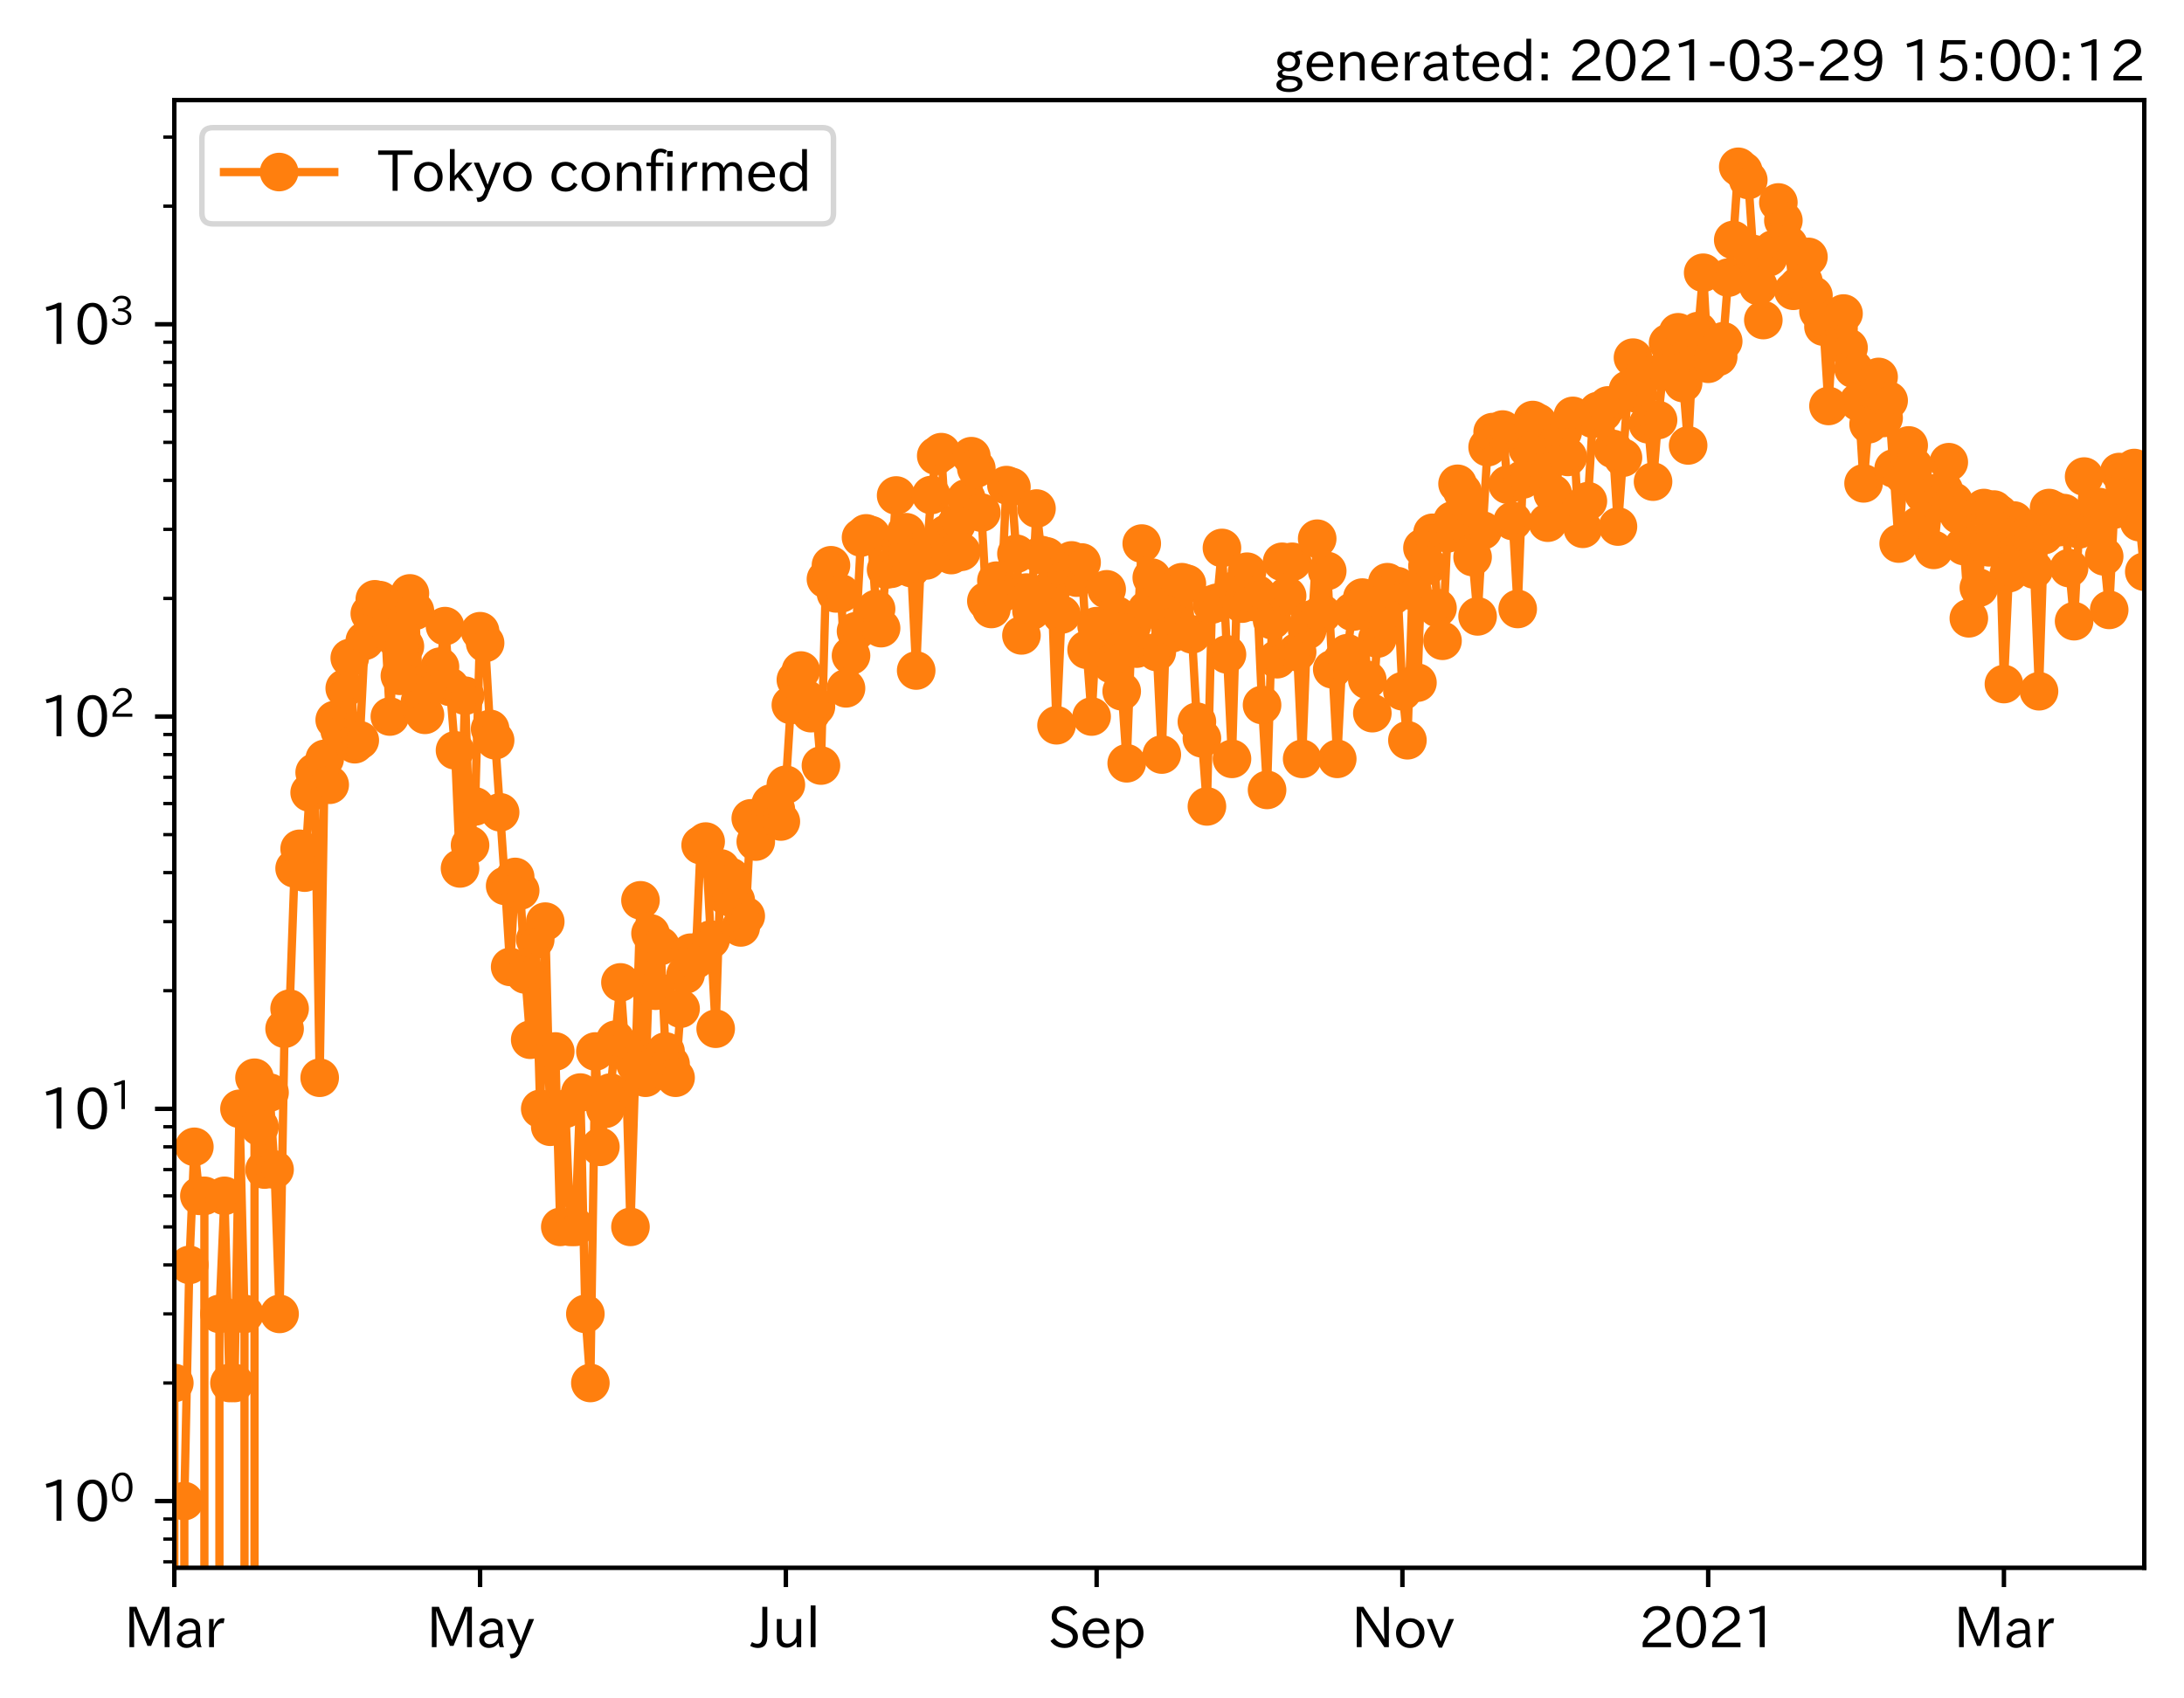 <?xml version="1.0" encoding="utf-8" standalone="no"?>
<!DOCTYPE svg PUBLIC "-//W3C//DTD SVG 1.1//EN"
  "http://www.w3.org/Graphics/SVG/1.1/DTD/svg11.dtd">
<svg height="307.849pt" version="1.1" viewBox="0 0 395.92 307.849" width="395.92pt" xmlns="http://www.w3.org/2000/svg" xmlns:xlink="http://www.w3.org/1999/xlink">
 <defs>
  <style type="text/css">*{stroke-linecap:butt;stroke-linejoin:round;}</style>
 </defs>
 <g id="figure_1">
  <g id="patch_1">
   <path d="M 0 307.849 
L 395.92 307.849 
L 395.92 0 
L 0 0 
z
" style="fill:#ffffff;"/>
  </g>
  <g id="axes_1">
   <g id="patch_2">
    <path d="M 31.6 284.259 
L 388.72 284.259 
L 388.72 18.147 
L 31.6 18.147 
z
" style="fill:#ffffff;"/>
   </g>
   <g id="matplotlib.axis_1">
    <g id="xtick_1">
     <g id="line2d_1">
      <defs>
       <path d="M 0 0 
L 0 3.5 
" id="m97d5555885" style="stroke:#000000;stroke-width:0.8;"/>
      </defs>
      <g>
       <use style="stroke:#000000;stroke-width:0.8;" x="31.6" xlink:href="#m97d5555885" y="284.259"/>
      </g>
     </g>
     <g id="text_1">
      <!-- Mar -->
      <g transform="translate(22.491 298.749)scale(0.1 -0.1)">
       <defs>
        <path d="M 5147 63 
L 4597 63 
L 4597 2534 
Q 4597 3281 4634 4134 
L 4609 4134 
Q 4356 3409 4066 2675 
L 3066 209 
L 2650 209 
L 1641 2725 
Q 1328 3506 1128 4141 
L 1103 4141 
Q 1141 3131 1141 2553 
L 1141 63 
L 609 63 
L 609 4634 
L 1416 4634 
L 2503 1944 
Q 2697 1472 2869 906 
L 2888 906 
Q 3028 1416 3234 1931 
L 4316 4634 
L 5147 4634 
L 5147 63 
z
" id="IPAexGothic-4d" transform="scale(0.016)"/>
        <path d="M 3156 63 
L 2672 63 
Q 2559 303 2531 556 
L 2509 556 
Q 2147 -25 1428 -25 
Q 934 -25 622 288 
Q 347 563 347 959 
Q 347 1947 2050 1997 
L 2478 2009 
L 2478 2175 
Q 2478 2509 2288 2700 
Q 2088 2900 1775 2900 
Q 1238 2900 969 2378 
L 494 2597 
Q 938 3328 1788 3328 
Q 2375 3328 2691 3000 
Q 2984 2706 2984 2169 
L 2984 997 
Q 2984 400 3156 63 
z
M 2491 1625 
L 2141 1619 
Q 903 1591 903 953 
Q 903 728 1050 581 
Q 1231 403 1525 403 
Q 1934 403 2234 703 
Q 2491 969 2491 1344 
L 2491 1625 
z
" id="IPAexGothic-61" transform="scale(0.016)"/>
        <path d="M 2309 3316 
L 2213 2769 
Q 2106 2791 2022 2791 
Q 1653 2791 1413 2444 
Q 1113 2006 1113 1675 
L 1113 63 
L 563 63 
L 563 3250 
L 1081 3250 
L 1056 2303 
L 1069 2303 
Q 1422 3341 2097 3341 
Q 2206 3341 2309 3316 
z
" id="IPAexGothic-72" transform="scale(0.016)"/>
       </defs>
       <use xlink:href="#IPAexGothic-4d"/>
       <use x="90.186" xlink:href="#IPAexGothic-61"/>
       <use x="145.166" xlink:href="#IPAexGothic-72"/>
      </g>
     </g>
    </g>
    <g id="xtick_2">
     <g id="line2d_2">
      <g>
       <use style="stroke:#000000;stroke-width:0.8;" x="87.031" xlink:href="#m97d5555885" y="284.259"/>
      </g>
     </g>
     <g id="text_2">
      <!-- May -->
      <g transform="translate(77.311 298.749)scale(0.1 -0.1)">
       <defs>
        <path d="M 3122 3250 
L 1575 -488 
Q 1278 -1203 550 -1203 
L 478 -1203 
L 344 -703 
L 447 -703 
Q 969 -703 1150 -238 
L 1356 275 
L 38 3250 
L 659 3250 
L 1363 1459 
Q 1528 1025 1606 781 
L 1625 781 
Q 1750 1169 1863 1459 
L 2528 3250 
L 3122 3250 
z
" id="IPAexGothic-79" transform="scale(0.016)"/>
       </defs>
       <use xlink:href="#IPAexGothic-4d"/>
       <use x="90.186" xlink:href="#IPAexGothic-61"/>
       <use x="145.166" xlink:href="#IPAexGothic-79"/>
      </g>
     </g>
    </g>
    <g id="xtick_3">
     <g id="line2d_3">
      <g>
       <use style="stroke:#000000;stroke-width:0.8;" x="142.462" xlink:href="#m97d5555885" y="284.259"/>
      </g>
     </g>
     <g id="text_3">
      <!-- Jul -->
      <g transform="translate(136.192 298.749)scale(0.1 -0.1)">
       <defs>
        <path d="M 1819 4634 
L 1819 1234 
Q 1819 -31 763 -31 
Q 303 -31 -125 209 
L 84 644 
Q 378 447 694 447 
Q 1250 447 1250 1203 
L 1250 4634 
L 1819 4634 
z
" id="IPAexGothic-4a" transform="scale(0.016)"/>
        <path d="M 3284 63 
L 2772 63 
L 2772 644 
Q 2300 0 1625 0 
Q 1072 0 763 375 
Q 519 678 519 1241 
L 519 3250 
L 1069 3250 
L 1069 1259 
Q 1069 466 1734 466 
Q 2406 466 2734 1291 
L 2734 3250 
L 3284 3250 
L 3284 63 
z
" id="IPAexGothic-75" transform="scale(0.016)"/>
        <path d="M 1131 63 
L 581 63 
L 581 4794 
L 1131 4794 
L 1131 63 
z
" id="IPAexGothic-6c" transform="scale(0.016)"/>
       </defs>
       <use xlink:href="#IPAexGothic-4a"/>
       <use x="37.988" xlink:href="#IPAexGothic-75"/>
       <use x="98.389" xlink:href="#IPAexGothic-6c"/>
      </g>
     </g>
    </g>
    <g id="xtick_4">
     <g id="line2d_4">
      <g>
       <use style="stroke:#000000;stroke-width:0.8;" x="198.801" xlink:href="#m97d5555885" y="284.259"/>
      </g>
     </g>
     <g id="text_4">
      <!-- Sep -->
      <g transform="translate(189.926 298.749)scale(0.1 -0.1)">
       <defs>
        <path d="M 2919 3641 
Q 2563 4259 1853 4259 
Q 1453 4259 1213 4009 
Q 1028 3803 1028 3534 
Q 1028 3238 1266 3047 
Q 1444 2913 1984 2688 
L 2200 2597 
Q 2925 2306 3191 1953 
Q 3422 1644 3422 1259 
Q 3422 644 2969 288 
Q 2559 -31 1931 -31 
Q 881 -31 313 766 
L 753 1100 
Q 1203 459 1938 459 
Q 2288 459 2534 625 
Q 2841 847 2841 1216 
Q 2841 1503 2616 1728 
Q 2375 1959 1728 2206 
L 1541 2278 
Q 453 2694 453 3481 
Q 453 4006 806 4347 
Q 1203 4725 1863 4725 
Q 2841 4725 3359 3956 
L 2919 3641 
z
" id="IPAexGothic-53" transform="scale(0.016)"/>
        <path d="M 863 1594 
Q 891 1041 1209 722 
Q 1534 397 1997 397 
Q 2606 397 2963 966 
L 3322 728 
Q 2869 -31 1931 -31 
Q 1222 -31 766 422 
Q 306 884 306 1641 
Q 306 2444 788 2925 
Q 1216 3353 1856 3353 
Q 2459 3353 2866 2956 
Q 3322 2494 3322 1722 
L 3322 1594 
L 863 1594 
z
M 2756 1997 
Q 2709 2431 2450 2681 
Q 2194 2938 1844 2938 
Q 1438 2938 1150 2591 
Q 953 2356 894 1997 
L 2756 1997 
z
" id="IPAexGothic-65" transform="scale(0.016)"/>
        <path d="M 1075 2688 
Q 1525 3341 2206 3341 
Q 2769 3341 3172 2938 
Q 3641 2469 3641 1644 
Q 3641 841 3178 372 
Q 2775 -31 2200 -31 
Q 1569 -31 1106 497 
L 1106 -1216 
L 563 -1216 
L 563 3250 
L 1075 3250 
L 1075 2688 
z
M 1106 1950 
L 1106 1291 
Q 1106 897 1516 600 
Q 1791 403 2106 403 
Q 2469 403 2725 659 
Q 3066 997 3066 1631 
Q 3066 2200 2784 2559 
Q 2503 2900 2100 2900 
Q 1656 2900 1338 2484 
Q 1106 2184 1106 1950 
z
" id="IPAexGothic-70" transform="scale(0.016)"/>
       </defs>
       <use xlink:href="#IPAexGothic-53"/>
       <use x="58.496" xlink:href="#IPAexGothic-65"/>
       <use x="115.381" xlink:href="#IPAexGothic-70"/>
      </g>
     </g>
    </g>
    <g id="xtick_5">
     <g id="line2d_5">
      <g>
       <use style="stroke:#000000;stroke-width:0.8;" x="254.232" xlink:href="#m97d5555885" y="284.259"/>
      </g>
     </g>
     <g id="text_5">
      <!-- Nov -->
      <g transform="translate(244.984 298.749)scale(0.1 -0.1)">
       <defs>
        <path d="M 4244 63 
L 3731 63 
L 1697 3150 
Q 1466 3500 1141 4097 
L 1116 4097 
L 1128 3797 
Q 1159 2803 1159 2469 
L 1159 63 
L 609 63 
L 609 4634 
L 1366 4634 
L 3113 1978 
Q 3453 1447 3713 966 
L 3738 966 
Q 3694 1897 3694 2469 
L 3694 4634 
L 4244 4634 
L 4244 63 
z
" id="IPAexGothic-4e" transform="scale(0.016)"/>
        <path d="M 1919 3341 
Q 2594 3341 3056 2888 
Q 3531 2413 3531 1638 
Q 3531 888 3066 422 
Q 2609 -31 1919 -31 
Q 1228 -31 781 416 
Q 313 881 313 1656 
Q 313 2413 788 2888 
Q 1241 3341 1919 3341 
z
M 1919 2919 
Q 1519 2919 1241 2631 
Q 888 2278 888 1650 
Q 888 1031 1234 684 
Q 1516 403 1919 403 
Q 2331 403 2609 691 
Q 2956 1038 2956 1672 
Q 2956 2269 2603 2631 
Q 2316 2919 1919 2919 
z
" id="IPAexGothic-6f" transform="scale(0.016)"/>
        <path d="M 3103 3250 
L 1747 6 
L 1375 6 
L 25 3250 
L 628 3250 
L 1338 1388 
L 1522 844 
L 1569 703 
L 1588 703 
Q 1641 884 1822 1388 
L 2516 3250 
L 3103 3250 
z
" id="IPAexGothic-76" transform="scale(0.016)"/>
       </defs>
       <use xlink:href="#IPAexGothic-4e"/>
       <use x="75.977" xlink:href="#IPAexGothic-6f"/>
       <use x="136.377" xlink:href="#IPAexGothic-76"/>
      </g>
     </g>
    </g>
    <g id="xtick_6">
     <g id="line2d_6">
      <g>
       <use style="stroke:#000000;stroke-width:0.8;" x="309.663" xlink:href="#m97d5555885" y="284.259"/>
      </g>
     </g>
     <g id="text_6">
      <!-- 2021 -->
      <g transform="translate(297.066 298.749)scale(0.1 -0.1)">
       <defs>
        <path d="M 3659 63 
L 447 63 
L 447 594 
Q 825 1475 1894 2203 
L 2072 2322 
Q 2619 2697 2791 2906 
Q 2988 3153 2988 3444 
Q 2988 3772 2756 4003 
Q 2500 4259 2084 4259 
Q 1250 4259 991 3328 
L 497 3506 
Q 853 4725 2116 4725 
Q 2806 4725 3216 4316 
Q 3575 3947 3575 3425 
Q 3575 3038 3344 2722 
Q 3131 2416 2366 1938 
L 2231 1856 
Q 1256 1253 978 569 
L 3659 569 
L 3659 63 
z
" id="IPAexGothic-32" transform="scale(0.016)"/>
        <path d="M 2038 4725 
Q 2881 4725 3334 3944 
Q 3694 3325 3694 2344 
Q 3694 1372 3334 741 
Q 2888 -31 2016 -31 
Q 1147 -31 700 741 
Q 341 1372 341 2350 
Q 341 3713 1000 4334 
Q 1419 4725 2038 4725 
z
M 2016 4266 
Q 1516 4266 1228 3759 
Q 934 3247 934 2344 
Q 934 1456 1222 947 
Q 1513 447 2016 447 
Q 2619 447 2909 1153 
Q 3100 1622 3100 2375 
Q 3100 3256 2806 3759 
Q 2509 4266 2016 4266 
z
" id="IPAexGothic-30" transform="scale(0.016)"/>
        <path d="M 2463 63 
L 1900 63 
L 1900 4103 
Q 1372 3922 788 3797 
L 684 4231 
Q 1519 4441 2106 4731 
L 2463 4731 
L 2463 63 
z
" id="IPAexGothic-31" transform="scale(0.016)"/>
       </defs>
       <use xlink:href="#IPAexGothic-32"/>
       <use x="62.988" xlink:href="#IPAexGothic-30"/>
       <use x="125.977" xlink:href="#IPAexGothic-32"/>
       <use x="188.965" xlink:href="#IPAexGothic-31"/>
      </g>
     </g>
    </g>
    <g id="xtick_7">
     <g id="line2d_7">
      <g>
       <use style="stroke:#000000;stroke-width:0.8;" x="363.276" xlink:href="#m97d5555885" y="284.259"/>
      </g>
     </g>
     <g id="text_7">
      <!-- Mar -->
      <g transform="translate(354.167 298.749)scale(0.1 -0.1)">
       <use xlink:href="#IPAexGothic-4d"/>
       <use x="90.186" xlink:href="#IPAexGothic-61"/>
       <use x="145.166" xlink:href="#IPAexGothic-72"/>
      </g>
     </g>
    </g>
   </g>
   <g id="matplotlib.axis_2">
    <g id="ytick_1">
     <g id="line2d_8">
      <defs>
       <path d="M 0 0 
L -3.5 0 
" id="mf3b47f6311" style="stroke:#000000;stroke-width:0.8;"/>
      </defs>
      <g>
       <use style="stroke:#000000;stroke-width:0.8;" x="31.6" xlink:href="#mf3b47f6311" y="272.163"/>
      </g>
     </g>
     <g id="text_8">
      <!-- $\mathdefault{10^{0}}$ -->
      <g transform="translate(7.2 275.908)scale(0.1 -0.1)">
       <use transform="translate(0 0.773)" xlink:href="#IPAexGothic-31"/>
       <use transform="translate(62.988 0.773)" xlink:href="#IPAexGothic-30"/>
       <use transform="translate(126.865 36.32)scale(0.7)" xlink:href="#IPAexGothic-30"/>
      </g>
     </g>
    </g>
    <g id="ytick_2">
     <g id="line2d_9">
      <g>
       <use style="stroke:#000000;stroke-width:0.8;" x="31.6" xlink:href="#mf3b47f6311" y="201.039"/>
      </g>
     </g>
     <g id="text_9">
      <!-- $\mathdefault{10^{1}}$ -->
      <g transform="translate(7.2 204.784)scale(0.1 -0.1)">
       <use transform="translate(0 0.708)" xlink:href="#IPAexGothic-31"/>
       <use transform="translate(62.988 0.708)" xlink:href="#IPAexGothic-30"/>
       <use transform="translate(126.865 36.255)scale(0.7)" xlink:href="#IPAexGothic-31"/>
      </g>
     </g>
    </g>
    <g id="ytick_3">
     <g id="line2d_10">
      <g>
       <use style="stroke:#000000;stroke-width:0.8;" x="31.6" xlink:href="#mf3b47f6311" y="129.915"/>
      </g>
     </g>
     <g id="text_10">
      <!-- $\mathdefault{10^{2}}$ -->
      <g transform="translate(7.2 133.661)scale(0.1 -0.1)">
       <use transform="translate(0 0.773)" xlink:href="#IPAexGothic-31"/>
       <use transform="translate(62.988 0.773)" xlink:href="#IPAexGothic-30"/>
       <use transform="translate(126.865 36.32)scale(0.7)" xlink:href="#IPAexGothic-32"/>
      </g>
     </g>
    </g>
    <g id="ytick_4">
     <g id="line2d_11">
      <g>
       <use style="stroke:#000000;stroke-width:0.8;" x="31.6" xlink:href="#mf3b47f6311" y="58.792"/>
      </g>
     </g>
     <g id="text_11">
      <!-- $\mathdefault{10^{3}}$ -->
      <g transform="translate(7.2 62.537)scale(0.1 -0.1)">
       <defs>
        <path d="M 2381 2419 
Q 3506 2216 3506 1278 
Q 3506 716 3128 356 
Q 2709 -31 1944 -31 
Q 797 -31 288 881 
L 756 1131 
Q 1109 441 1938 441 
Q 2425 441 2694 691 
Q 2950 928 2950 1291 
Q 2950 1719 2566 1978 
Q 2216 2213 1644 2213 
L 1363 2213 
L 1363 2669 
L 1656 2669 
Q 2231 2669 2534 2888 
Q 2859 3119 2859 3509 
Q 2859 3934 2494 4138 
Q 2259 4278 1931 4278 
Q 1238 4278 903 3578 
L 434 3803 
Q 897 4725 1938 4725 
Q 2597 4725 3006 4394 
Q 3416 4069 3416 3534 
Q 3416 3028 3019 2706 
Q 2763 2500 2381 2444 
L 2381 2419 
z
" id="IPAexGothic-33" transform="scale(0.016)"/>
       </defs>
       <use transform="translate(0 0.773)" xlink:href="#IPAexGothic-31"/>
       <use transform="translate(62.988 0.773)" xlink:href="#IPAexGothic-30"/>
       <use transform="translate(126.865 36.32)scale(0.7)" xlink:href="#IPAexGothic-33"/>
      </g>
     </g>
    </g>
    <g id="ytick_5">
     <g id="line2d_12">
      <defs>
       <path d="M 0 0 
L -2 0 
" id="m53ba9a228f" style="stroke:#000000;stroke-width:0.6;"/>
      </defs>
      <g>
       <use style="stroke:#000000;stroke-width:0.6;" x="31.6" xlink:href="#m53ba9a228f" y="283.18"/>
      </g>
     </g>
    </g>
    <g id="ytick_6">
     <g id="line2d_13">
      <g>
       <use style="stroke:#000000;stroke-width:0.6;" x="31.6" xlink:href="#m53ba9a228f" y="279.055"/>
      </g>
     </g>
    </g>
    <g id="ytick_7">
     <g id="line2d_14">
      <g>
       <use style="stroke:#000000;stroke-width:0.6;" x="31.6" xlink:href="#m53ba9a228f" y="275.417"/>
      </g>
     </g>
    </g>
    <g id="ytick_8">
     <g id="line2d_15">
      <g>
       <use style="stroke:#000000;stroke-width:0.6;" x="31.6" xlink:href="#m53ba9a228f" y="250.752"/>
      </g>
     </g>
    </g>
    <g id="ytick_9">
     <g id="line2d_16">
      <g>
       <use style="stroke:#000000;stroke-width:0.6;" x="31.6" xlink:href="#m53ba9a228f" y="238.228"/>
      </g>
     </g>
    </g>
    <g id="ytick_10">
     <g id="line2d_17">
      <g>
       <use style="stroke:#000000;stroke-width:0.6;" x="31.6" xlink:href="#m53ba9a228f" y="229.342"/>
      </g>
     </g>
    </g>
    <g id="ytick_11">
     <g id="line2d_18">
      <g>
       <use style="stroke:#000000;stroke-width:0.6;" x="31.6" xlink:href="#m53ba9a228f" y="222.449"/>
      </g>
     </g>
    </g>
    <g id="ytick_12">
     <g id="line2d_19">
      <g>
       <use style="stroke:#000000;stroke-width:0.6;" x="31.6" xlink:href="#m53ba9a228f" y="216.818"/>
      </g>
     </g>
    </g>
    <g id="ytick_13">
     <g id="line2d_20">
      <g>
       <use style="stroke:#000000;stroke-width:0.6;" x="31.6" xlink:href="#m53ba9a228f" y="212.056"/>
      </g>
     </g>
    </g>
    <g id="ytick_14">
     <g id="line2d_21">
      <g>
       <use style="stroke:#000000;stroke-width:0.6;" x="31.6" xlink:href="#m53ba9a228f" y="207.932"/>
      </g>
     </g>
    </g>
    <g id="ytick_15">
     <g id="line2d_22">
      <g>
       <use style="stroke:#000000;stroke-width:0.6;" x="31.6" xlink:href="#m53ba9a228f" y="204.293"/>
      </g>
     </g>
    </g>
    <g id="ytick_16">
     <g id="line2d_23">
      <g>
       <use style="stroke:#000000;stroke-width:0.6;" x="31.6" xlink:href="#m53ba9a228f" y="179.629"/>
      </g>
     </g>
    </g>
    <g id="ytick_17">
     <g id="line2d_24">
      <g>
       <use style="stroke:#000000;stroke-width:0.6;" x="31.6" xlink:href="#m53ba9a228f" y="167.104"/>
      </g>
     </g>
    </g>
    <g id="ytick_18">
     <g id="line2d_25">
      <g>
       <use style="stroke:#000000;stroke-width:0.6;" x="31.6" xlink:href="#m53ba9a228f" y="158.218"/>
      </g>
     </g>
    </g>
    <g id="ytick_19">
     <g id="line2d_26">
      <g>
       <use style="stroke:#000000;stroke-width:0.6;" x="31.6" xlink:href="#m53ba9a228f" y="151.326"/>
      </g>
     </g>
    </g>
    <g id="ytick_20">
     <g id="line2d_27">
      <g>
       <use style="stroke:#000000;stroke-width:0.6;" x="31.6" xlink:href="#m53ba9a228f" y="145.694"/>
      </g>
     </g>
    </g>
    <g id="ytick_21">
     <g id="line2d_28">
      <g>
       <use style="stroke:#000000;stroke-width:0.6;" x="31.6" xlink:href="#m53ba9a228f" y="140.933"/>
      </g>
     </g>
    </g>
    <g id="ytick_22">
     <g id="line2d_29">
      <g>
       <use style="stroke:#000000;stroke-width:0.6;" x="31.6" xlink:href="#m53ba9a228f" y="136.808"/>
      </g>
     </g>
    </g>
    <g id="ytick_23">
     <g id="line2d_30">
      <g>
       <use style="stroke:#000000;stroke-width:0.6;" x="31.6" xlink:href="#m53ba9a228f" y="133.17"/>
      </g>
     </g>
    </g>
    <g id="ytick_24">
     <g id="line2d_31">
      <g>
       <use style="stroke:#000000;stroke-width:0.6;" x="31.6" xlink:href="#m53ba9a228f" y="108.505"/>
      </g>
     </g>
    </g>
    <g id="ytick_25">
     <g id="line2d_32">
      <g>
       <use style="stroke:#000000;stroke-width:0.6;" x="31.6" xlink:href="#m53ba9a228f" y="95.981"/>
      </g>
     </g>
    </g>
    <g id="ytick_26">
     <g id="line2d_33">
      <g>
       <use style="stroke:#000000;stroke-width:0.6;" x="31.6" xlink:href="#m53ba9a228f" y="87.095"/>
      </g>
     </g>
    </g>
    <g id="ytick_27">
     <g id="line2d_34">
      <g>
       <use style="stroke:#000000;stroke-width:0.6;" x="31.6" xlink:href="#m53ba9a228f" y="80.202"/>
      </g>
     </g>
    </g>
    <g id="ytick_28">
     <g id="line2d_35">
      <g>
       <use style="stroke:#000000;stroke-width:0.6;" x="31.6" xlink:href="#m53ba9a228f" y="74.57"/>
      </g>
     </g>
    </g>
    <g id="ytick_29">
     <g id="line2d_36">
      <g>
       <use style="stroke:#000000;stroke-width:0.6;" x="31.6" xlink:href="#m53ba9a228f" y="69.809"/>
      </g>
     </g>
    </g>
    <g id="ytick_30">
     <g id="line2d_37">
      <g>
       <use style="stroke:#000000;stroke-width:0.6;" x="31.6" xlink:href="#m53ba9a228f" y="65.684"/>
      </g>
     </g>
    </g>
    <g id="ytick_31">
     <g id="line2d_38">
      <g>
       <use style="stroke:#000000;stroke-width:0.6;" x="31.6" xlink:href="#m53ba9a228f" y="62.046"/>
      </g>
     </g>
    </g>
    <g id="ytick_32">
     <g id="line2d_39">
      <g>
       <use style="stroke:#000000;stroke-width:0.6;" x="31.6" xlink:href="#m53ba9a228f" y="37.381"/>
      </g>
     </g>
    </g>
    <g id="ytick_33">
     <g id="line2d_40">
      <g>
       <use style="stroke:#000000;stroke-width:0.6;" x="31.6" xlink:href="#m53ba9a228f" y="24.857"/>
      </g>
     </g>
    </g>
   </g>
   <g id="line2d_41">
    <path clip-path="url(#p5ed4031b95)" d="M 3.43 308.849 
L 3.43 272.163 
L 3.431 308.849 
M 16.152 308.849 
L 16.152 272.163 
L 17.061 250.752 
L 17.969 207.932 
L 18.878 222.449 
L 18.879 308.849 
M 20.695 308.849 
L 20.696 238.228 
L 21.604 238.228 
L 21.605 308.849 
M 23.421 308.849 
L 23.422 238.228 
L 24.33 272.163 
L 24.331 308.849 
M 26.147 308.849 
L 26.148 238.228 
L 26.149 308.849 
M 27.964 308.849 
L 27.965 238.228 
L 28.874 272.163 
L 28.874 308.849 
M 30.691 308.849 
L 30.691 272.163 
L 31.6 250.752 
L 31.601 308.849 
M 33.417 308.849 
L 33.417 272.163 
L 34.326 229.342 
L 35.235 207.932 
L 36.144 216.818 
L 37.052 216.818 
L 37.053 308.849 
M 39.777 308.849 
L 39.778 238.228 
L 40.687 216.818 
L 41.596 250.752 
L 42.504 250.752 
L 43.413 201.039 
L 44.322 238.228 
L 44.323 308.849 
M 46.138 308.849 
L 46.139 195.407 
L 47.048 204.293 
L 47.957 212.056 
L 48.865 198.095 
L 49.774 212.056 
L 50.683 238.228 
L 51.591 186.521 
L 52.5 182.883 
L 53.409 157.456 
L 54.318 153.901 
L 55.226 158.218 
L 56.135 143.701 
L 57.044 140.062 
L 57.952 195.407 
L 58.861 137.59 
L 59.77 142.286 
L 60.678 130.539 
L 61.587 132.491 
L 62.496 124.803 
L 63.405 119.302 
L 64.313 134.935 
L 65.222 134.217 
L 66.131 116.18 
L 67.039 111.249 
L 67.948 108.66 
L 68.857 108.815 
L 69.765 112.807 
L 70.674 129.915 
L 71.583 115.591 
L 72.492 122.532 
L 73.4 117.186 
L 74.309 107.592 
L 75.218 110.747 
L 76.126 127.253 
L 77.035 129.608 
L 77.944 123.521 
L 78.853 123.521 
L 79.761 120.875 
L 80.67 113.525 
L 82.487 136.045 
L 83.396 157.456 
L 84.305 126.14 
L 85.213 153.237 
L 86.122 146.213 
L 87.031 114.447 
L 87.94 116.578 
L 88.848 132.157 
L 89.757 134.217 
L 91.574 160.626 
L 92.483 175.312 
L 93.392 159 
L 94.3 161.473 
L 95.209 176.685 
L 96.118 188.515 
L 97.027 170.359 
L 97.935 201.039 
L 98.844 167.104 
L 99.753 204.293 
L 100.661 190.646 
L 101.57 222.449 
L 102.479 201.039 
L 103.387 222.449 
L 104.296 222.449 
L 105.205 198.095 
L 106.114 238.228 
L 107.022 250.752 
L 107.931 190.646 
L 108.84 207.932 
L 109.748 201.039 
L 110.657 198.095 
L 112.475 178.122 
L 113.383 190.646 
L 114.292 222.449 
L 116.109 163.238 
L 117.018 195.407 
L 117.927 169.235 
L 118.835 179.629 
L 119.744 171.525 
L 120.653 190.646 
L 122.47 195.407 
L 123.379 182.883 
L 124.288 176.685 
L 125.196 172.736 
L 126.105 173.997 
L 127.014 153.237 
L 127.922 152.587 
L 129.74 186.521 
L 130.649 157.456 
L 131.557 162.343 
L 132.466 159 
L 133.375 163.238 
L 134.283 168.152 
L 135.192 166.092 
L 136.101 148.382 
L 137.009 152.587 
L 137.918 148.948 
L 139.736 145.694 
L 140.644 146.741 
L 141.553 148.948 
L 142.462 142.286 
L 143.37 127.825 
L 144.279 123.271 
L 145.188 121.575 
L 146.096 126.692 
L 147.005 129.304 
L 147.914 128.115 
L 148.823 138.801 
L 149.731 105.004 
L 150.64 102.49 
L 151.549 107.592 
L 152.457 107.592 
L 153.366 124.803 
L 154.275 118.867 
L 155.184 114.447 
L 156.092 97.457 
L 157.001 96.71 
L 157.91 97.028 
L 158.818 110.416 
L 159.727 113.891 
L 160.636 103.262 
L 161.544 103.132 
L 162.453 89.839 
L 163.362 100.401 
L 164.271 96.5 
L 165.179 103.002 
L 166.088 121.575 
L 166.997 99.696 
L 167.905 101.612 
L 168.814 89.754 
L 169.723 82.644 
L 170.631 81.982 
L 171.54 96.816 
L 172.449 100.639 
L 173.358 95.068 
L 174.266 100.047 
L 175.175 90.349 
L 176.084 82.711 
L 176.992 84.933 
L 177.901 92.943 
L 178.81 108.972 
L 179.718 110.416 
L 180.627 105.281 
L 181.536 107.592 
L 182.445 87.956 
L 183.353 88.275 
L 184.262 100.401 
L 185.171 115.205 
L 186.079 107.442 
L 186.988 110.747 
L 187.897 92.206 
L 188.805 100.639 
L 189.714 100.88 
L 190.623 106.705 
L 191.532 131.5 
L 192.44 111.418 
L 193.349 103.392 
L 194.258 101.612 
L 195.166 104.73 
L 196.075 101.985 
L 196.984 117.806 
L 197.893 129.915 
L 198.801 113.525 
L 199.71 119.302 
L 200.619 106.851 
L 201.527 120.418 
L 202.436 111.588 
L 204.253 138.392 
L 205.162 113.525 
L 206.071 117.598 
L 206.98 98.556 
L 207.888 110.581 
L 208.797 104.73 
L 209.706 118.226 
L 210.614 136.808 
L 211.523 109.927 
L 212.432 114.824 
L 213.34 113.344 
L 214.249 105.561 
L 215.158 105.843 
L 216.067 115.014 
L 216.975 130.856 
L 217.884 133.864 
L 218.793 146.213 
L 219.701 109.605 
L 220.61 109.287 
L 221.519 99.35 
L 223.336 137.59 
L 224.245 106.851 
L 225.154 109.446 
L 226.062 103.655 
L 226.971 109.129 
L 227.88 107.742 
L 228.788 127.825 
L 229.697 143.222 
L 230.606 112.454 
L 231.515 119.522 
L 232.423 101.86 
L 233.332 108.045 
L 234.241 101.86 
L 235.149 118.226 
L 236.058 137.59 
L 236.967 114.26 
L 237.875 112.279 
L 238.784 97.674 
L 239.693 111.249 
L 240.602 103.524 
L 242.419 137.59 
L 243.328 119.744 
L 244.236 118.438 
L 245.145 110.913 
L 246.054 110.747 
L 246.962 108.351 
L 247.871 123.271 
L 248.78 129.304 
L 249.689 115.786 
L 250.597 113.344 
L 251.506 105.561 
L 252.415 108.045 
L 253.323 106.271 
L 254.232 125.331 
L 255.141 134.217 
L 256.049 107.145 
L 256.958 123.773 
L 257.867 99.35 
L 258.776 102.617 
L 259.684 96.605 
L 260.593 110.252 
L 261.502 116.18 
L 262.41 96.71 
L 263.319 94.376 
L 264.228 87.719 
L 265.136 89.171 
L 266.045 91.043 
L 267.863 111.759 
L 269.68 81.079 
L 270.589 78.344 
L 271.497 78.872 
L 272.406 77.882 
L 273.315 87.877 
L 274.224 94.474 
L 275.132 110.416 
L 276.041 86.941 
L 277.858 76.155 
L 278.767 76.646 
L 280.584 94.769 
L 281.493 89.503 
L 282.402 80.14 
L 283.311 78.286 
L 284.219 82.845 
L 285.128 75.405 
L 286.037 93.225 
L 286.945 95.878 
L 287.854 90.868 
L 288.763 75.939 
L 289.671 74.519 
L 290.58 74.777 
L 291.489 73.508 
L 292.398 81.399 
L 293.306 95.47 
L 295.124 70.659 
L 296.032 64.846 
L 296.941 71.44 
L 297.85 68.26 
L 298.758 76.923 
L 299.667 87.327 
L 300.576 76.155 
L 301.485 67.35 
L 302.393 62.218 
L 303.302 62.391 
L 304.211 60.246 
L 305.119 69.458 
L 306.028 80.763 
L 306.937 63.129 
L 307.845 60.02 
L 308.754 49.453 
L 309.663 65.956 
L 310.572 64.584 
L 311.48 64.696 
L 312.389 61.875 
L 313.298 50.333 
L 314.206 43.511 
L 315.115 30.243 
L 316.024 31 
L 316.933 32.638 
L 317.841 46.062 
L 319.659 58.029 
L 320.567 46.682 
L 321.476 45.215 
L 322.385 36.709 
L 323.293 39.974 
L 324.202 44.371 
L 325.111 52.726 
L 326.928 51.022 
L 327.837 46.578 
L 328.746 53.575 
L 330.563 59.227 
L 331.472 73.607 
L 332.38 57.999 
L 333.289 59.542 
L 334.198 56.846 
L 335.107 63.058 
L 336.015 66.865 
L 336.924 72.868 
L 337.833 87.64 
L 338.741 76.923 
L 339.65 70.887 
L 340.559 68.344 
L 341.467 75.778 
L 342.376 72.625 
L 344.194 98.556 
L 345.102 86.182 
L 346.011 80.763 
L 346.92 84.575 
L 347.828 95.268 
L 348.737 89.586 
L 349.646 89.419 
L 350.555 99.696 
L 351.463 91.219 
L 352.372 88.842 
L 353.281 83.802 
L 354.189 90.956 
L 355.098 93.319 
L 356.007 99.007 
L 356.915 112.105 
L 357.824 98.668 
L 358.733 106.56 
L 359.642 92.115 
L 360.55 99.235 
L 361.459 92.388 
L 362.368 93.13 
L 363.276 124.027 
L 364.185 103.921 
L 365.094 94.376 
L 366.002 98.222 
L 366.911 95.878 
L 367.82 96.71 
L 368.729 103.262 
L 369.637 125.331 
L 370.546 97.028 
L 371.455 92.115 
L 372.363 92.572 
L 373.272 95.572 
L 374.181 93.037 
L 375.998 112.63 
L 376.907 95.981 
L 377.816 86.407 
L 378.724 93.699 
L 379.633 95.673 
L 380.542 91.933 
L 382.359 110.581 
L 383.268 92.388 
L 384.176 85.588 
L 385.085 87.561 
L 385.994 89.006 
L 386.903 84.861 
L 388.72 103.655 
L 388.72 103.655 
" style="fill:none;stroke:#ff7f0e;stroke-linecap:square;stroke-width:1.5;"/>
    <defs>
     <path d="M 0 3 
C 0.796 3 1.559 2.684 2.121 2.121 
C 2.684 1.559 3 0.796 3 0 
C 3 -0.796 2.684 -1.559 2.121 -2.121 
C 1.559 -2.684 0.796 -3 0 -3 
C -0.796 -3 -1.559 -2.684 -2.121 -2.121 
C -2.684 -1.559 -3 -0.796 -3 0 
C -3 0.796 -2.684 1.559 -2.121 2.121 
C -1.559 2.684 -0.796 3 0 3 
z
" id="mffa7c5eff1" style="stroke:#ff7f0e;"/>
    </defs>
    <g clip-path="url(#p5ed4031b95)">
     <use style="fill:#ff7f0e;stroke:#ff7f0e;" x="-1" xlink:href="#mffa7c5eff1" y="9138.719"/>
     <use style="fill:#ff7f0e;stroke:#ff7f0e;" x="-0.834" xlink:href="#mffa7c5eff1" y="22166.146"/>
     <use style="fill:#ff7f0e;stroke:#ff7f0e;" x="3.151" xlink:href="#mffa7c5eff1" y="22166.146"/>
     <use style="fill:#ff7f0e;stroke:#ff7f0e;" x="3.43" xlink:href="#mffa7c5eff1" y="272.163"/>
     <use style="fill:#ff7f0e;stroke:#ff7f0e;" x="3.71" xlink:href="#mffa7c5eff1" y="22166.146"/>
     <use style="fill:#ff7f0e;stroke:#ff7f0e;" x="15.872" xlink:href="#mffa7c5eff1" y="22166.146"/>
     <use style="fill:#ff7f0e;stroke:#ff7f0e;" x="16.152" xlink:href="#mffa7c5eff1" y="272.163"/>
     <use style="fill:#ff7f0e;stroke:#ff7f0e;" x="17.061" xlink:href="#mffa7c5eff1" y="250.752"/>
     <use style="fill:#ff7f0e;stroke:#ff7f0e;" x="17.969" xlink:href="#mffa7c5eff1" y="207.932"/>
     <use style="fill:#ff7f0e;stroke:#ff7f0e;" x="18.878" xlink:href="#mffa7c5eff1" y="222.449"/>
     <use style="fill:#ff7f0e;stroke:#ff7f0e;" x="19.158" xlink:href="#mffa7c5eff1" y="22166.146"/>
     <use style="fill:#ff7f0e;stroke:#ff7f0e;" x="20.416" xlink:href="#mffa7c5eff1" y="22166.146"/>
     <use style="fill:#ff7f0e;stroke:#ff7f0e;" x="20.696" xlink:href="#mffa7c5eff1" y="238.228"/>
     <use style="fill:#ff7f0e;stroke:#ff7f0e;" x="21.604" xlink:href="#mffa7c5eff1" y="238.228"/>
     <use style="fill:#ff7f0e;stroke:#ff7f0e;" x="21.884" xlink:href="#mffa7c5eff1" y="22166.146"/>
     <use style="fill:#ff7f0e;stroke:#ff7f0e;" x="23.142" xlink:href="#mffa7c5eff1" y="22166.146"/>
     <use style="fill:#ff7f0e;stroke:#ff7f0e;" x="23.422" xlink:href="#mffa7c5eff1" y="238.228"/>
     <use style="fill:#ff7f0e;stroke:#ff7f0e;" x="24.33" xlink:href="#mffa7c5eff1" y="272.163"/>
     <use style="fill:#ff7f0e;stroke:#ff7f0e;" x="24.61" xlink:href="#mffa7c5eff1" y="22166.146"/>
     <use style="fill:#ff7f0e;stroke:#ff7f0e;" x="25.868" xlink:href="#mffa7c5eff1" y="22166.146"/>
     <use style="fill:#ff7f0e;stroke:#ff7f0e;" x="26.148" xlink:href="#mffa7c5eff1" y="238.228"/>
     <use style="fill:#ff7f0e;stroke:#ff7f0e;" x="26.428" xlink:href="#mffa7c5eff1" y="22166.146"/>
     <use style="fill:#ff7f0e;stroke:#ff7f0e;" x="27.685" xlink:href="#mffa7c5eff1" y="22166.146"/>
     <use style="fill:#ff7f0e;stroke:#ff7f0e;" x="27.965" xlink:href="#mffa7c5eff1" y="238.228"/>
     <use style="fill:#ff7f0e;stroke:#ff7f0e;" x="28.874" xlink:href="#mffa7c5eff1" y="272.163"/>
     <use style="fill:#ff7f0e;stroke:#ff7f0e;" x="29.154" xlink:href="#mffa7c5eff1" y="22166.146"/>
     <use style="fill:#ff7f0e;stroke:#ff7f0e;" x="30.412" xlink:href="#mffa7c5eff1" y="22166.146"/>
     <use style="fill:#ff7f0e;stroke:#ff7f0e;" x="30.691" xlink:href="#mffa7c5eff1" y="272.163"/>
     <use style="fill:#ff7f0e;stroke:#ff7f0e;" x="31.6" xlink:href="#mffa7c5eff1" y="250.752"/>
     <use style="fill:#ff7f0e;stroke:#ff7f0e;" x="31.88" xlink:href="#mffa7c5eff1" y="22166.146"/>
     <use style="fill:#ff7f0e;stroke:#ff7f0e;" x="33.138" xlink:href="#mffa7c5eff1" y="22166.146"/>
     <use style="fill:#ff7f0e;stroke:#ff7f0e;" x="33.417" xlink:href="#mffa7c5eff1" y="272.163"/>
     <use style="fill:#ff7f0e;stroke:#ff7f0e;" x="34.326" xlink:href="#mffa7c5eff1" y="229.342"/>
     <use style="fill:#ff7f0e;stroke:#ff7f0e;" x="35.235" xlink:href="#mffa7c5eff1" y="207.932"/>
     <use style="fill:#ff7f0e;stroke:#ff7f0e;" x="36.144" xlink:href="#mffa7c5eff1" y="216.818"/>
     <use style="fill:#ff7f0e;stroke:#ff7f0e;" x="37.052" xlink:href="#mffa7c5eff1" y="216.818"/>
     <use style="fill:#ff7f0e;stroke:#ff7f0e;" x="37.332" xlink:href="#mffa7c5eff1" y="22166.146"/>
     <use style="fill:#ff7f0e;stroke:#ff7f0e;" x="39.498" xlink:href="#mffa7c5eff1" y="22166.146"/>
     <use style="fill:#ff7f0e;stroke:#ff7f0e;" x="39.778" xlink:href="#mffa7c5eff1" y="238.228"/>
     <use style="fill:#ff7f0e;stroke:#ff7f0e;" x="40.687" xlink:href="#mffa7c5eff1" y="216.818"/>
     <use style="fill:#ff7f0e;stroke:#ff7f0e;" x="41.596" xlink:href="#mffa7c5eff1" y="250.752"/>
     <use style="fill:#ff7f0e;stroke:#ff7f0e;" x="42.504" xlink:href="#mffa7c5eff1" y="250.752"/>
     <use style="fill:#ff7f0e;stroke:#ff7f0e;" x="43.413" xlink:href="#mffa7c5eff1" y="201.039"/>
     <use style="fill:#ff7f0e;stroke:#ff7f0e;" x="44.322" xlink:href="#mffa7c5eff1" y="238.228"/>
     <use style="fill:#ff7f0e;stroke:#ff7f0e;" x="44.602" xlink:href="#mffa7c5eff1" y="22166.146"/>
     <use style="fill:#ff7f0e;stroke:#ff7f0e;" x="45.859" xlink:href="#mffa7c5eff1" y="22166.146"/>
     <use style="fill:#ff7f0e;stroke:#ff7f0e;" x="46.139" xlink:href="#mffa7c5eff1" y="195.407"/>
     <use style="fill:#ff7f0e;stroke:#ff7f0e;" x="47.048" xlink:href="#mffa7c5eff1" y="204.293"/>
     <use style="fill:#ff7f0e;stroke:#ff7f0e;" x="47.957" xlink:href="#mffa7c5eff1" y="212.056"/>
     <use style="fill:#ff7f0e;stroke:#ff7f0e;" x="48.865" xlink:href="#mffa7c5eff1" y="198.095"/>
     <use style="fill:#ff7f0e;stroke:#ff7f0e;" x="49.774" xlink:href="#mffa7c5eff1" y="212.056"/>
     <use style="fill:#ff7f0e;stroke:#ff7f0e;" x="50.683" xlink:href="#mffa7c5eff1" y="238.228"/>
     <use style="fill:#ff7f0e;stroke:#ff7f0e;" x="51.591" xlink:href="#mffa7c5eff1" y="186.521"/>
     <use style="fill:#ff7f0e;stroke:#ff7f0e;" x="52.5" xlink:href="#mffa7c5eff1" y="182.883"/>
     <use style="fill:#ff7f0e;stroke:#ff7f0e;" x="53.409" xlink:href="#mffa7c5eff1" y="157.456"/>
     <use style="fill:#ff7f0e;stroke:#ff7f0e;" x="54.318" xlink:href="#mffa7c5eff1" y="153.901"/>
     <use style="fill:#ff7f0e;stroke:#ff7f0e;" x="55.226" xlink:href="#mffa7c5eff1" y="158.218"/>
     <use style="fill:#ff7f0e;stroke:#ff7f0e;" x="56.135" xlink:href="#mffa7c5eff1" y="143.701"/>
     <use style="fill:#ff7f0e;stroke:#ff7f0e;" x="57.044" xlink:href="#mffa7c5eff1" y="140.062"/>
     <use style="fill:#ff7f0e;stroke:#ff7f0e;" x="57.952" xlink:href="#mffa7c5eff1" y="195.407"/>
     <use style="fill:#ff7f0e;stroke:#ff7f0e;" x="58.861" xlink:href="#mffa7c5eff1" y="137.59"/>
     <use style="fill:#ff7f0e;stroke:#ff7f0e;" x="59.77" xlink:href="#mffa7c5eff1" y="142.286"/>
     <use style="fill:#ff7f0e;stroke:#ff7f0e;" x="60.678" xlink:href="#mffa7c5eff1" y="130.539"/>
     <use style="fill:#ff7f0e;stroke:#ff7f0e;" x="61.587" xlink:href="#mffa7c5eff1" y="132.491"/>
     <use style="fill:#ff7f0e;stroke:#ff7f0e;" x="62.496" xlink:href="#mffa7c5eff1" y="124.803"/>
     <use style="fill:#ff7f0e;stroke:#ff7f0e;" x="63.405" xlink:href="#mffa7c5eff1" y="119.302"/>
     <use style="fill:#ff7f0e;stroke:#ff7f0e;" x="64.313" xlink:href="#mffa7c5eff1" y="134.935"/>
     <use style="fill:#ff7f0e;stroke:#ff7f0e;" x="65.222" xlink:href="#mffa7c5eff1" y="134.217"/>
     <use style="fill:#ff7f0e;stroke:#ff7f0e;" x="66.131" xlink:href="#mffa7c5eff1" y="116.18"/>
     <use style="fill:#ff7f0e;stroke:#ff7f0e;" x="67.039" xlink:href="#mffa7c5eff1" y="111.249"/>
     <use style="fill:#ff7f0e;stroke:#ff7f0e;" x="67.948" xlink:href="#mffa7c5eff1" y="108.66"/>
     <use style="fill:#ff7f0e;stroke:#ff7f0e;" x="68.857" xlink:href="#mffa7c5eff1" y="108.815"/>
     <use style="fill:#ff7f0e;stroke:#ff7f0e;" x="69.765" xlink:href="#mffa7c5eff1" y="112.807"/>
     <use style="fill:#ff7f0e;stroke:#ff7f0e;" x="70.674" xlink:href="#mffa7c5eff1" y="129.915"/>
     <use style="fill:#ff7f0e;stroke:#ff7f0e;" x="71.583" xlink:href="#mffa7c5eff1" y="115.591"/>
     <use style="fill:#ff7f0e;stroke:#ff7f0e;" x="72.492" xlink:href="#mffa7c5eff1" y="122.532"/>
     <use style="fill:#ff7f0e;stroke:#ff7f0e;" x="73.4" xlink:href="#mffa7c5eff1" y="117.186"/>
     <use style="fill:#ff7f0e;stroke:#ff7f0e;" x="74.309" xlink:href="#mffa7c5eff1" y="107.592"/>
     <use style="fill:#ff7f0e;stroke:#ff7f0e;" x="75.218" xlink:href="#mffa7c5eff1" y="110.747"/>
     <use style="fill:#ff7f0e;stroke:#ff7f0e;" x="76.126" xlink:href="#mffa7c5eff1" y="127.253"/>
     <use style="fill:#ff7f0e;stroke:#ff7f0e;" x="77.035" xlink:href="#mffa7c5eff1" y="129.608"/>
     <use style="fill:#ff7f0e;stroke:#ff7f0e;" x="77.944" xlink:href="#mffa7c5eff1" y="123.521"/>
     <use style="fill:#ff7f0e;stroke:#ff7f0e;" x="78.853" xlink:href="#mffa7c5eff1" y="123.521"/>
     <use style="fill:#ff7f0e;stroke:#ff7f0e;" x="79.761" xlink:href="#mffa7c5eff1" y="120.875"/>
     <use style="fill:#ff7f0e;stroke:#ff7f0e;" x="80.67" xlink:href="#mffa7c5eff1" y="113.525"/>
     <use style="fill:#ff7f0e;stroke:#ff7f0e;" x="81.579" xlink:href="#mffa7c5eff1" y="124.542"/>
     <use style="fill:#ff7f0e;stroke:#ff7f0e;" x="82.487" xlink:href="#mffa7c5eff1" y="136.045"/>
     <use style="fill:#ff7f0e;stroke:#ff7f0e;" x="83.396" xlink:href="#mffa7c5eff1" y="157.456"/>
     <use style="fill:#ff7f0e;stroke:#ff7f0e;" x="84.305" xlink:href="#mffa7c5eff1" y="126.14"/>
     <use style="fill:#ff7f0e;stroke:#ff7f0e;" x="85.213" xlink:href="#mffa7c5eff1" y="153.237"/>
     <use style="fill:#ff7f0e;stroke:#ff7f0e;" x="86.122" xlink:href="#mffa7c5eff1" y="146.213"/>
     <use style="fill:#ff7f0e;stroke:#ff7f0e;" x="87.031" xlink:href="#mffa7c5eff1" y="114.447"/>
     <use style="fill:#ff7f0e;stroke:#ff7f0e;" x="87.94" xlink:href="#mffa7c5eff1" y="116.578"/>
     <use style="fill:#ff7f0e;stroke:#ff7f0e;" x="88.848" xlink:href="#mffa7c5eff1" y="132.157"/>
     <use style="fill:#ff7f0e;stroke:#ff7f0e;" x="89.757" xlink:href="#mffa7c5eff1" y="134.217"/>
     <use style="fill:#ff7f0e;stroke:#ff7f0e;" x="90.666" xlink:href="#mffa7c5eff1" y="147.278"/>
     <use style="fill:#ff7f0e;stroke:#ff7f0e;" x="91.574" xlink:href="#mffa7c5eff1" y="160.626"/>
     <use style="fill:#ff7f0e;stroke:#ff7f0e;" x="92.483" xlink:href="#mffa7c5eff1" y="175.312"/>
     <use style="fill:#ff7f0e;stroke:#ff7f0e;" x="93.392" xlink:href="#mffa7c5eff1" y="159"/>
     <use style="fill:#ff7f0e;stroke:#ff7f0e;" x="94.3" xlink:href="#mffa7c5eff1" y="161.473"/>
     <use style="fill:#ff7f0e;stroke:#ff7f0e;" x="95.209" xlink:href="#mffa7c5eff1" y="176.685"/>
     <use style="fill:#ff7f0e;stroke:#ff7f0e;" x="96.118" xlink:href="#mffa7c5eff1" y="188.515"/>
     <use style="fill:#ff7f0e;stroke:#ff7f0e;" x="97.027" xlink:href="#mffa7c5eff1" y="170.359"/>
     <use style="fill:#ff7f0e;stroke:#ff7f0e;" x="97.935" xlink:href="#mffa7c5eff1" y="201.039"/>
     <use style="fill:#ff7f0e;stroke:#ff7f0e;" x="98.844" xlink:href="#mffa7c5eff1" y="167.104"/>
     <use style="fill:#ff7f0e;stroke:#ff7f0e;" x="99.753" xlink:href="#mffa7c5eff1" y="204.293"/>
     <use style="fill:#ff7f0e;stroke:#ff7f0e;" x="100.661" xlink:href="#mffa7c5eff1" y="190.646"/>
     <use style="fill:#ff7f0e;stroke:#ff7f0e;" x="101.57" xlink:href="#mffa7c5eff1" y="222.449"/>
     <use style="fill:#ff7f0e;stroke:#ff7f0e;" x="102.479" xlink:href="#mffa7c5eff1" y="201.039"/>
     <use style="fill:#ff7f0e;stroke:#ff7f0e;" x="103.387" xlink:href="#mffa7c5eff1" y="222.449"/>
     <use style="fill:#ff7f0e;stroke:#ff7f0e;" x="104.296" xlink:href="#mffa7c5eff1" y="222.449"/>
     <use style="fill:#ff7f0e;stroke:#ff7f0e;" x="105.205" xlink:href="#mffa7c5eff1" y="198.095"/>
     <use style="fill:#ff7f0e;stroke:#ff7f0e;" x="106.114" xlink:href="#mffa7c5eff1" y="238.228"/>
     <use style="fill:#ff7f0e;stroke:#ff7f0e;" x="107.022" xlink:href="#mffa7c5eff1" y="250.752"/>
     <use style="fill:#ff7f0e;stroke:#ff7f0e;" x="107.931" xlink:href="#mffa7c5eff1" y="190.646"/>
     <use style="fill:#ff7f0e;stroke:#ff7f0e;" x="108.84" xlink:href="#mffa7c5eff1" y="207.932"/>
     <use style="fill:#ff7f0e;stroke:#ff7f0e;" x="109.748" xlink:href="#mffa7c5eff1" y="201.039"/>
     <use style="fill:#ff7f0e;stroke:#ff7f0e;" x="110.657" xlink:href="#mffa7c5eff1" y="198.095"/>
     <use style="fill:#ff7f0e;stroke:#ff7f0e;" x="111.566" xlink:href="#mffa7c5eff1" y="188.515"/>
     <use style="fill:#ff7f0e;stroke:#ff7f0e;" x="112.475" xlink:href="#mffa7c5eff1" y="178.122"/>
     <use style="fill:#ff7f0e;stroke:#ff7f0e;" x="113.383" xlink:href="#mffa7c5eff1" y="190.646"/>
     <use style="fill:#ff7f0e;stroke:#ff7f0e;" x="114.292" xlink:href="#mffa7c5eff1" y="222.449"/>
     <use style="fill:#ff7f0e;stroke:#ff7f0e;" x="115.201" xlink:href="#mffa7c5eff1" y="192.935"/>
     <use style="fill:#ff7f0e;stroke:#ff7f0e;" x="116.109" xlink:href="#mffa7c5eff1" y="163.238"/>
     <use style="fill:#ff7f0e;stroke:#ff7f0e;" x="117.018" xlink:href="#mffa7c5eff1" y="195.407"/>
     <use style="fill:#ff7f0e;stroke:#ff7f0e;" x="117.927" xlink:href="#mffa7c5eff1" y="169.235"/>
     <use style="fill:#ff7f0e;stroke:#ff7f0e;" x="118.835" xlink:href="#mffa7c5eff1" y="179.629"/>
     <use style="fill:#ff7f0e;stroke:#ff7f0e;" x="119.744" xlink:href="#mffa7c5eff1" y="171.525"/>
     <use style="fill:#ff7f0e;stroke:#ff7f0e;" x="120.653" xlink:href="#mffa7c5eff1" y="190.646"/>
     <use style="fill:#ff7f0e;stroke:#ff7f0e;" x="121.562" xlink:href="#mffa7c5eff1" y="192.935"/>
     <use style="fill:#ff7f0e;stroke:#ff7f0e;" x="122.47" xlink:href="#mffa7c5eff1" y="195.407"/>
     <use style="fill:#ff7f0e;stroke:#ff7f0e;" x="123.379" xlink:href="#mffa7c5eff1" y="182.883"/>
     <use style="fill:#ff7f0e;stroke:#ff7f0e;" x="124.288" xlink:href="#mffa7c5eff1" y="176.685"/>
     <use style="fill:#ff7f0e;stroke:#ff7f0e;" x="125.196" xlink:href="#mffa7c5eff1" y="172.736"/>
     <use style="fill:#ff7f0e;stroke:#ff7f0e;" x="126.105" xlink:href="#mffa7c5eff1" y="173.997"/>
     <use style="fill:#ff7f0e;stroke:#ff7f0e;" x="127.014" xlink:href="#mffa7c5eff1" y="153.237"/>
     <use style="fill:#ff7f0e;stroke:#ff7f0e;" x="127.922" xlink:href="#mffa7c5eff1" y="152.587"/>
     <use style="fill:#ff7f0e;stroke:#ff7f0e;" x="128.831" xlink:href="#mffa7c5eff1" y="170.359"/>
     <use style="fill:#ff7f0e;stroke:#ff7f0e;" x="129.74" xlink:href="#mffa7c5eff1" y="186.521"/>
     <use style="fill:#ff7f0e;stroke:#ff7f0e;" x="130.649" xlink:href="#mffa7c5eff1" y="157.456"/>
     <use style="fill:#ff7f0e;stroke:#ff7f0e;" x="131.557" xlink:href="#mffa7c5eff1" y="162.343"/>
     <use style="fill:#ff7f0e;stroke:#ff7f0e;" x="132.466" xlink:href="#mffa7c5eff1" y="159"/>
     <use style="fill:#ff7f0e;stroke:#ff7f0e;" x="133.375" xlink:href="#mffa7c5eff1" y="163.238"/>
     <use style="fill:#ff7f0e;stroke:#ff7f0e;" x="134.283" xlink:href="#mffa7c5eff1" y="168.152"/>
     <use style="fill:#ff7f0e;stroke:#ff7f0e;" x="135.192" xlink:href="#mffa7c5eff1" y="166.092"/>
     <use style="fill:#ff7f0e;stroke:#ff7f0e;" x="136.101" xlink:href="#mffa7c5eff1" y="148.382"/>
     <use style="fill:#ff7f0e;stroke:#ff7f0e;" x="137.009" xlink:href="#mffa7c5eff1" y="152.587"/>
     <use style="fill:#ff7f0e;stroke:#ff7f0e;" x="137.918" xlink:href="#mffa7c5eff1" y="148.948"/>
     <use style="fill:#ff7f0e;stroke:#ff7f0e;" x="138.827" xlink:href="#mffa7c5eff1" y="147.278"/>
     <use style="fill:#ff7f0e;stroke:#ff7f0e;" x="139.736" xlink:href="#mffa7c5eff1" y="145.694"/>
     <use style="fill:#ff7f0e;stroke:#ff7f0e;" x="140.644" xlink:href="#mffa7c5eff1" y="146.741"/>
     <use style="fill:#ff7f0e;stroke:#ff7f0e;" x="141.553" xlink:href="#mffa7c5eff1" y="148.948"/>
     <use style="fill:#ff7f0e;stroke:#ff7f0e;" x="142.462" xlink:href="#mffa7c5eff1" y="142.286"/>
     <use style="fill:#ff7f0e;stroke:#ff7f0e;" x="143.37" xlink:href="#mffa7c5eff1" y="127.825"/>
     <use style="fill:#ff7f0e;stroke:#ff7f0e;" x="144.279" xlink:href="#mffa7c5eff1" y="123.271"/>
     <use style="fill:#ff7f0e;stroke:#ff7f0e;" x="145.188" xlink:href="#mffa7c5eff1" y="121.575"/>
     <use style="fill:#ff7f0e;stroke:#ff7f0e;" x="146.096" xlink:href="#mffa7c5eff1" y="126.692"/>
     <use style="fill:#ff7f0e;stroke:#ff7f0e;" x="147.005" xlink:href="#mffa7c5eff1" y="129.304"/>
     <use style="fill:#ff7f0e;stroke:#ff7f0e;" x="147.914" xlink:href="#mffa7c5eff1" y="128.115"/>
     <use style="fill:#ff7f0e;stroke:#ff7f0e;" x="148.823" xlink:href="#mffa7c5eff1" y="138.801"/>
     <use style="fill:#ff7f0e;stroke:#ff7f0e;" x="149.731" xlink:href="#mffa7c5eff1" y="105.004"/>
     <use style="fill:#ff7f0e;stroke:#ff7f0e;" x="150.64" xlink:href="#mffa7c5eff1" y="102.49"/>
     <use style="fill:#ff7f0e;stroke:#ff7f0e;" x="151.549" xlink:href="#mffa7c5eff1" y="107.592"/>
     <use style="fill:#ff7f0e;stroke:#ff7f0e;" x="152.457" xlink:href="#mffa7c5eff1" y="107.592"/>
     <use style="fill:#ff7f0e;stroke:#ff7f0e;" x="153.366" xlink:href="#mffa7c5eff1" y="124.803"/>
     <use style="fill:#ff7f0e;stroke:#ff7f0e;" x="154.275" xlink:href="#mffa7c5eff1" y="118.867"/>
     <use style="fill:#ff7f0e;stroke:#ff7f0e;" x="155.184" xlink:href="#mffa7c5eff1" y="114.447"/>
     <use style="fill:#ff7f0e;stroke:#ff7f0e;" x="156.092" xlink:href="#mffa7c5eff1" y="97.457"/>
     <use style="fill:#ff7f0e;stroke:#ff7f0e;" x="157.001" xlink:href="#mffa7c5eff1" y="96.71"/>
     <use style="fill:#ff7f0e;stroke:#ff7f0e;" x="157.91" xlink:href="#mffa7c5eff1" y="97.028"/>
     <use style="fill:#ff7f0e;stroke:#ff7f0e;" x="158.818" xlink:href="#mffa7c5eff1" y="110.416"/>
     <use style="fill:#ff7f0e;stroke:#ff7f0e;" x="159.727" xlink:href="#mffa7c5eff1" y="113.891"/>
     <use style="fill:#ff7f0e;stroke:#ff7f0e;" x="160.636" xlink:href="#mffa7c5eff1" y="103.262"/>
     <use style="fill:#ff7f0e;stroke:#ff7f0e;" x="161.544" xlink:href="#mffa7c5eff1" y="103.132"/>
     <use style="fill:#ff7f0e;stroke:#ff7f0e;" x="162.453" xlink:href="#mffa7c5eff1" y="89.839"/>
     <use style="fill:#ff7f0e;stroke:#ff7f0e;" x="163.362" xlink:href="#mffa7c5eff1" y="100.401"/>
     <use style="fill:#ff7f0e;stroke:#ff7f0e;" x="164.271" xlink:href="#mffa7c5eff1" y="96.5"/>
     <use style="fill:#ff7f0e;stroke:#ff7f0e;" x="165.179" xlink:href="#mffa7c5eff1" y="103.002"/>
     <use style="fill:#ff7f0e;stroke:#ff7f0e;" x="166.088" xlink:href="#mffa7c5eff1" y="121.575"/>
     <use style="fill:#ff7f0e;stroke:#ff7f0e;" x="166.997" xlink:href="#mffa7c5eff1" y="99.696"/>
     <use style="fill:#ff7f0e;stroke:#ff7f0e;" x="167.905" xlink:href="#mffa7c5eff1" y="101.612"/>
     <use style="fill:#ff7f0e;stroke:#ff7f0e;" x="168.814" xlink:href="#mffa7c5eff1" y="89.754"/>
     <use style="fill:#ff7f0e;stroke:#ff7f0e;" x="169.723" xlink:href="#mffa7c5eff1" y="82.644"/>
     <use style="fill:#ff7f0e;stroke:#ff7f0e;" x="170.631" xlink:href="#mffa7c5eff1" y="81.982"/>
     <use style="fill:#ff7f0e;stroke:#ff7f0e;" x="171.54" xlink:href="#mffa7c5eff1" y="96.816"/>
     <use style="fill:#ff7f0e;stroke:#ff7f0e;" x="172.449" xlink:href="#mffa7c5eff1" y="100.639"/>
     <use style="fill:#ff7f0e;stroke:#ff7f0e;" x="173.358" xlink:href="#mffa7c5eff1" y="95.068"/>
     <use style="fill:#ff7f0e;stroke:#ff7f0e;" x="174.266" xlink:href="#mffa7c5eff1" y="100.047"/>
     <use style="fill:#ff7f0e;stroke:#ff7f0e;" x="175.175" xlink:href="#mffa7c5eff1" y="90.349"/>
     <use style="fill:#ff7f0e;stroke:#ff7f0e;" x="176.084" xlink:href="#mffa7c5eff1" y="82.711"/>
     <use style="fill:#ff7f0e;stroke:#ff7f0e;" x="176.992" xlink:href="#mffa7c5eff1" y="84.933"/>
     <use style="fill:#ff7f0e;stroke:#ff7f0e;" x="177.901" xlink:href="#mffa7c5eff1" y="92.943"/>
     <use style="fill:#ff7f0e;stroke:#ff7f0e;" x="178.81" xlink:href="#mffa7c5eff1" y="108.972"/>
     <use style="fill:#ff7f0e;stroke:#ff7f0e;" x="179.718" xlink:href="#mffa7c5eff1" y="110.416"/>
     <use style="fill:#ff7f0e;stroke:#ff7f0e;" x="180.627" xlink:href="#mffa7c5eff1" y="105.281"/>
     <use style="fill:#ff7f0e;stroke:#ff7f0e;" x="181.536" xlink:href="#mffa7c5eff1" y="107.592"/>
     <use style="fill:#ff7f0e;stroke:#ff7f0e;" x="182.445" xlink:href="#mffa7c5eff1" y="87.956"/>
     <use style="fill:#ff7f0e;stroke:#ff7f0e;" x="183.353" xlink:href="#mffa7c5eff1" y="88.275"/>
     <use style="fill:#ff7f0e;stroke:#ff7f0e;" x="184.262" xlink:href="#mffa7c5eff1" y="100.401"/>
     <use style="fill:#ff7f0e;stroke:#ff7f0e;" x="185.171" xlink:href="#mffa7c5eff1" y="115.205"/>
     <use style="fill:#ff7f0e;stroke:#ff7f0e;" x="186.079" xlink:href="#mffa7c5eff1" y="107.442"/>
     <use style="fill:#ff7f0e;stroke:#ff7f0e;" x="186.988" xlink:href="#mffa7c5eff1" y="110.747"/>
     <use style="fill:#ff7f0e;stroke:#ff7f0e;" x="187.897" xlink:href="#mffa7c5eff1" y="92.206"/>
     <use style="fill:#ff7f0e;stroke:#ff7f0e;" x="188.805" xlink:href="#mffa7c5eff1" y="100.639"/>
     <use style="fill:#ff7f0e;stroke:#ff7f0e;" x="189.714" xlink:href="#mffa7c5eff1" y="100.88"/>
     <use style="fill:#ff7f0e;stroke:#ff7f0e;" x="190.623" xlink:href="#mffa7c5eff1" y="106.705"/>
     <use style="fill:#ff7f0e;stroke:#ff7f0e;" x="191.532" xlink:href="#mffa7c5eff1" y="131.5"/>
     <use style="fill:#ff7f0e;stroke:#ff7f0e;" x="192.44" xlink:href="#mffa7c5eff1" y="111.418"/>
     <use style="fill:#ff7f0e;stroke:#ff7f0e;" x="193.349" xlink:href="#mffa7c5eff1" y="103.392"/>
     <use style="fill:#ff7f0e;stroke:#ff7f0e;" x="194.258" xlink:href="#mffa7c5eff1" y="101.612"/>
     <use style="fill:#ff7f0e;stroke:#ff7f0e;" x="195.166" xlink:href="#mffa7c5eff1" y="104.73"/>
     <use style="fill:#ff7f0e;stroke:#ff7f0e;" x="196.075" xlink:href="#mffa7c5eff1" y="101.985"/>
     <use style="fill:#ff7f0e;stroke:#ff7f0e;" x="196.984" xlink:href="#mffa7c5eff1" y="117.806"/>
     <use style="fill:#ff7f0e;stroke:#ff7f0e;" x="197.893" xlink:href="#mffa7c5eff1" y="129.915"/>
     <use style="fill:#ff7f0e;stroke:#ff7f0e;" x="198.801" xlink:href="#mffa7c5eff1" y="113.525"/>
     <use style="fill:#ff7f0e;stroke:#ff7f0e;" x="199.71" xlink:href="#mffa7c5eff1" y="119.302"/>
     <use style="fill:#ff7f0e;stroke:#ff7f0e;" x="200.619" xlink:href="#mffa7c5eff1" y="106.851"/>
     <use style="fill:#ff7f0e;stroke:#ff7f0e;" x="201.527" xlink:href="#mffa7c5eff1" y="120.418"/>
     <use style="fill:#ff7f0e;stroke:#ff7f0e;" x="202.436" xlink:href="#mffa7c5eff1" y="111.588"/>
     <use style="fill:#ff7f0e;stroke:#ff7f0e;" x="203.345" xlink:href="#mffa7c5eff1" y="125.331"/>
     <use style="fill:#ff7f0e;stroke:#ff7f0e;" x="204.253" xlink:href="#mffa7c5eff1" y="138.392"/>
     <use style="fill:#ff7f0e;stroke:#ff7f0e;" x="205.162" xlink:href="#mffa7c5eff1" y="113.525"/>
     <use style="fill:#ff7f0e;stroke:#ff7f0e;" x="206.071" xlink:href="#mffa7c5eff1" y="117.598"/>
     <use style="fill:#ff7f0e;stroke:#ff7f0e;" x="206.98" xlink:href="#mffa7c5eff1" y="98.556"/>
     <use style="fill:#ff7f0e;stroke:#ff7f0e;" x="207.888" xlink:href="#mffa7c5eff1" y="110.581"/>
     <use style="fill:#ff7f0e;stroke:#ff7f0e;" x="208.797" xlink:href="#mffa7c5eff1" y="104.73"/>
     <use style="fill:#ff7f0e;stroke:#ff7f0e;" x="209.706" xlink:href="#mffa7c5eff1" y="118.226"/>
     <use style="fill:#ff7f0e;stroke:#ff7f0e;" x="210.614" xlink:href="#mffa7c5eff1" y="136.808"/>
     <use style="fill:#ff7f0e;stroke:#ff7f0e;" x="211.523" xlink:href="#mffa7c5eff1" y="109.927"/>
     <use style="fill:#ff7f0e;stroke:#ff7f0e;" x="212.432" xlink:href="#mffa7c5eff1" y="114.824"/>
     <use style="fill:#ff7f0e;stroke:#ff7f0e;" x="213.34" xlink:href="#mffa7c5eff1" y="113.344"/>
     <use style="fill:#ff7f0e;stroke:#ff7f0e;" x="214.249" xlink:href="#mffa7c5eff1" y="105.561"/>
     <use style="fill:#ff7f0e;stroke:#ff7f0e;" x="215.158" xlink:href="#mffa7c5eff1" y="105.843"/>
     <use style="fill:#ff7f0e;stroke:#ff7f0e;" x="216.067" xlink:href="#mffa7c5eff1" y="115.014"/>
     <use style="fill:#ff7f0e;stroke:#ff7f0e;" x="216.975" xlink:href="#mffa7c5eff1" y="130.856"/>
     <use style="fill:#ff7f0e;stroke:#ff7f0e;" x="217.884" xlink:href="#mffa7c5eff1" y="133.864"/>
     <use style="fill:#ff7f0e;stroke:#ff7f0e;" x="218.793" xlink:href="#mffa7c5eff1" y="146.213"/>
     <use style="fill:#ff7f0e;stroke:#ff7f0e;" x="219.701" xlink:href="#mffa7c5eff1" y="109.605"/>
     <use style="fill:#ff7f0e;stroke:#ff7f0e;" x="220.61" xlink:href="#mffa7c5eff1" y="109.287"/>
     <use style="fill:#ff7f0e;stroke:#ff7f0e;" x="221.519" xlink:href="#mffa7c5eff1" y="99.35"/>
     <use style="fill:#ff7f0e;stroke:#ff7f0e;" x="222.427" xlink:href="#mffa7c5eff1" y="118.652"/>
     <use style="fill:#ff7f0e;stroke:#ff7f0e;" x="223.336" xlink:href="#mffa7c5eff1" y="137.59"/>
     <use style="fill:#ff7f0e;stroke:#ff7f0e;" x="224.245" xlink:href="#mffa7c5eff1" y="106.851"/>
     <use style="fill:#ff7f0e;stroke:#ff7f0e;" x="225.154" xlink:href="#mffa7c5eff1" y="109.446"/>
     <use style="fill:#ff7f0e;stroke:#ff7f0e;" x="226.062" xlink:href="#mffa7c5eff1" y="103.655"/>
     <use style="fill:#ff7f0e;stroke:#ff7f0e;" x="226.971" xlink:href="#mffa7c5eff1" y="109.129"/>
     <use style="fill:#ff7f0e;stroke:#ff7f0e;" x="227.88" xlink:href="#mffa7c5eff1" y="107.742"/>
     <use style="fill:#ff7f0e;stroke:#ff7f0e;" x="228.788" xlink:href="#mffa7c5eff1" y="127.825"/>
     <use style="fill:#ff7f0e;stroke:#ff7f0e;" x="229.697" xlink:href="#mffa7c5eff1" y="143.222"/>
     <use style="fill:#ff7f0e;stroke:#ff7f0e;" x="230.606" xlink:href="#mffa7c5eff1" y="112.454"/>
     <use style="fill:#ff7f0e;stroke:#ff7f0e;" x="231.515" xlink:href="#mffa7c5eff1" y="119.522"/>
     <use style="fill:#ff7f0e;stroke:#ff7f0e;" x="232.423" xlink:href="#mffa7c5eff1" y="101.86"/>
     <use style="fill:#ff7f0e;stroke:#ff7f0e;" x="233.332" xlink:href="#mffa7c5eff1" y="108.045"/>
     <use style="fill:#ff7f0e;stroke:#ff7f0e;" x="234.241" xlink:href="#mffa7c5eff1" y="101.86"/>
     <use style="fill:#ff7f0e;stroke:#ff7f0e;" x="235.149" xlink:href="#mffa7c5eff1" y="118.226"/>
     <use style="fill:#ff7f0e;stroke:#ff7f0e;" x="236.058" xlink:href="#mffa7c5eff1" y="137.59"/>
     <use style="fill:#ff7f0e;stroke:#ff7f0e;" x="236.967" xlink:href="#mffa7c5eff1" y="114.26"/>
     <use style="fill:#ff7f0e;stroke:#ff7f0e;" x="237.875" xlink:href="#mffa7c5eff1" y="112.279"/>
     <use style="fill:#ff7f0e;stroke:#ff7f0e;" x="238.784" xlink:href="#mffa7c5eff1" y="97.674"/>
     <use style="fill:#ff7f0e;stroke:#ff7f0e;" x="239.693" xlink:href="#mffa7c5eff1" y="111.249"/>
     <use style="fill:#ff7f0e;stroke:#ff7f0e;" x="240.602" xlink:href="#mffa7c5eff1" y="103.524"/>
     <use style="fill:#ff7f0e;stroke:#ff7f0e;" x="241.51" xlink:href="#mffa7c5eff1" y="121.34"/>
     <use style="fill:#ff7f0e;stroke:#ff7f0e;" x="242.419" xlink:href="#mffa7c5eff1" y="137.59"/>
     <use style="fill:#ff7f0e;stroke:#ff7f0e;" x="243.328" xlink:href="#mffa7c5eff1" y="119.744"/>
     <use style="fill:#ff7f0e;stroke:#ff7f0e;" x="244.236" xlink:href="#mffa7c5eff1" y="118.438"/>
     <use style="fill:#ff7f0e;stroke:#ff7f0e;" x="245.145" xlink:href="#mffa7c5eff1" y="110.913"/>
     <use style="fill:#ff7f0e;stroke:#ff7f0e;" x="246.054" xlink:href="#mffa7c5eff1" y="110.747"/>
     <use style="fill:#ff7f0e;stroke:#ff7f0e;" x="246.962" xlink:href="#mffa7c5eff1" y="108.351"/>
     <use style="fill:#ff7f0e;stroke:#ff7f0e;" x="247.871" xlink:href="#mffa7c5eff1" y="123.271"/>
     <use style="fill:#ff7f0e;stroke:#ff7f0e;" x="248.78" xlink:href="#mffa7c5eff1" y="129.304"/>
     <use style="fill:#ff7f0e;stroke:#ff7f0e;" x="249.689" xlink:href="#mffa7c5eff1" y="115.786"/>
     <use style="fill:#ff7f0e;stroke:#ff7f0e;" x="250.597" xlink:href="#mffa7c5eff1" y="113.344"/>
     <use style="fill:#ff7f0e;stroke:#ff7f0e;" x="251.506" xlink:href="#mffa7c5eff1" y="105.561"/>
     <use style="fill:#ff7f0e;stroke:#ff7f0e;" x="252.415" xlink:href="#mffa7c5eff1" y="108.045"/>
     <use style="fill:#ff7f0e;stroke:#ff7f0e;" x="253.323" xlink:href="#mffa7c5eff1" y="106.271"/>
     <use style="fill:#ff7f0e;stroke:#ff7f0e;" x="254.232" xlink:href="#mffa7c5eff1" y="125.331"/>
     <use style="fill:#ff7f0e;stroke:#ff7f0e;" x="255.141" xlink:href="#mffa7c5eff1" y="134.217"/>
     <use style="fill:#ff7f0e;stroke:#ff7f0e;" x="256.049" xlink:href="#mffa7c5eff1" y="107.145"/>
     <use style="fill:#ff7f0e;stroke:#ff7f0e;" x="256.958" xlink:href="#mffa7c5eff1" y="123.773"/>
     <use style="fill:#ff7f0e;stroke:#ff7f0e;" x="257.867" xlink:href="#mffa7c5eff1" y="99.35"/>
     <use style="fill:#ff7f0e;stroke:#ff7f0e;" x="258.776" xlink:href="#mffa7c5eff1" y="102.617"/>
     <use style="fill:#ff7f0e;stroke:#ff7f0e;" x="259.684" xlink:href="#mffa7c5eff1" y="96.605"/>
     <use style="fill:#ff7f0e;stroke:#ff7f0e;" x="260.593" xlink:href="#mffa7c5eff1" y="110.252"/>
     <use style="fill:#ff7f0e;stroke:#ff7f0e;" x="261.502" xlink:href="#mffa7c5eff1" y="116.18"/>
     <use style="fill:#ff7f0e;stroke:#ff7f0e;" x="262.41" xlink:href="#mffa7c5eff1" y="96.71"/>
     <use style="fill:#ff7f0e;stroke:#ff7f0e;" x="263.319" xlink:href="#mffa7c5eff1" y="94.376"/>
     <use style="fill:#ff7f0e;stroke:#ff7f0e;" x="264.228" xlink:href="#mffa7c5eff1" y="87.719"/>
     <use style="fill:#ff7f0e;stroke:#ff7f0e;" x="265.136" xlink:href="#mffa7c5eff1" y="89.171"/>
     <use style="fill:#ff7f0e;stroke:#ff7f0e;" x="266.045" xlink:href="#mffa7c5eff1" y="91.043"/>
     <use style="fill:#ff7f0e;stroke:#ff7f0e;" x="266.954" xlink:href="#mffa7c5eff1" y="101.001"/>
     <use style="fill:#ff7f0e;stroke:#ff7f0e;" x="267.863" xlink:href="#mffa7c5eff1" y="111.759"/>
     <use style="fill:#ff7f0e;stroke:#ff7f0e;" x="268.771" xlink:href="#mffa7c5eff1" y="96.187"/>
     <use style="fill:#ff7f0e;stroke:#ff7f0e;" x="269.68" xlink:href="#mffa7c5eff1" y="81.079"/>
     <use style="fill:#ff7f0e;stroke:#ff7f0e;" x="270.589" xlink:href="#mffa7c5eff1" y="78.344"/>
     <use style="fill:#ff7f0e;stroke:#ff7f0e;" x="271.497" xlink:href="#mffa7c5eff1" y="78.872"/>
     <use style="fill:#ff7f0e;stroke:#ff7f0e;" x="272.406" xlink:href="#mffa7c5eff1" y="77.882"/>
     <use style="fill:#ff7f0e;stroke:#ff7f0e;" x="273.315" xlink:href="#mffa7c5eff1" y="87.877"/>
     <use style="fill:#ff7f0e;stroke:#ff7f0e;" x="274.224" xlink:href="#mffa7c5eff1" y="94.474"/>
     <use style="fill:#ff7f0e;stroke:#ff7f0e;" x="275.132" xlink:href="#mffa7c5eff1" y="110.416"/>
     <use style="fill:#ff7f0e;stroke:#ff7f0e;" x="276.041" xlink:href="#mffa7c5eff1" y="86.941"/>
     <use style="fill:#ff7f0e;stroke:#ff7f0e;" x="276.95" xlink:href="#mffa7c5eff1" y="81.335"/>
     <use style="fill:#ff7f0e;stroke:#ff7f0e;" x="277.858" xlink:href="#mffa7c5eff1" y="76.155"/>
     <use style="fill:#ff7f0e;stroke:#ff7f0e;" x="278.767" xlink:href="#mffa7c5eff1" y="76.646"/>
     <use style="fill:#ff7f0e;stroke:#ff7f0e;" x="279.676" xlink:href="#mffa7c5eff1" y="85.661"/>
     <use style="fill:#ff7f0e;stroke:#ff7f0e;" x="280.584" xlink:href="#mffa7c5eff1" y="94.769"/>
     <use style="fill:#ff7f0e;stroke:#ff7f0e;" x="281.493" xlink:href="#mffa7c5eff1" y="89.503"/>
     <use style="fill:#ff7f0e;stroke:#ff7f0e;" x="282.402" xlink:href="#mffa7c5eff1" y="80.14"/>
     <use style="fill:#ff7f0e;stroke:#ff7f0e;" x="283.311" xlink:href="#mffa7c5eff1" y="78.286"/>
     <use style="fill:#ff7f0e;stroke:#ff7f0e;" x="284.219" xlink:href="#mffa7c5eff1" y="82.845"/>
     <use style="fill:#ff7f0e;stroke:#ff7f0e;" x="285.128" xlink:href="#mffa7c5eff1" y="75.405"/>
     <use style="fill:#ff7f0e;stroke:#ff7f0e;" x="286.037" xlink:href="#mffa7c5eff1" y="93.225"/>
     <use style="fill:#ff7f0e;stroke:#ff7f0e;" x="286.945" xlink:href="#mffa7c5eff1" y="95.878"/>
     <use style="fill:#ff7f0e;stroke:#ff7f0e;" x="287.854" xlink:href="#mffa7c5eff1" y="90.868"/>
     <use style="fill:#ff7f0e;stroke:#ff7f0e;" x="288.763" xlink:href="#mffa7c5eff1" y="75.939"/>
     <use style="fill:#ff7f0e;stroke:#ff7f0e;" x="289.671" xlink:href="#mffa7c5eff1" y="74.519"/>
     <use style="fill:#ff7f0e;stroke:#ff7f0e;" x="290.58" xlink:href="#mffa7c5eff1" y="74.777"/>
     <use style="fill:#ff7f0e;stroke:#ff7f0e;" x="291.489" xlink:href="#mffa7c5eff1" y="73.508"/>
     <use style="fill:#ff7f0e;stroke:#ff7f0e;" x="292.398" xlink:href="#mffa7c5eff1" y="81.399"/>
     <use style="fill:#ff7f0e;stroke:#ff7f0e;" x="293.306" xlink:href="#mffa7c5eff1" y="95.47"/>
     <use style="fill:#ff7f0e;stroke:#ff7f0e;" x="294.215" xlink:href="#mffa7c5eff1" y="82.98"/>
     <use style="fill:#ff7f0e;stroke:#ff7f0e;" x="295.124" xlink:href="#mffa7c5eff1" y="70.659"/>
     <use style="fill:#ff7f0e;stroke:#ff7f0e;" x="296.032" xlink:href="#mffa7c5eff1" y="64.846"/>
     <use style="fill:#ff7f0e;stroke:#ff7f0e;" x="296.941" xlink:href="#mffa7c5eff1" y="71.44"/>
     <use style="fill:#ff7f0e;stroke:#ff7f0e;" x="297.85" xlink:href="#mffa7c5eff1" y="68.26"/>
     <use style="fill:#ff7f0e;stroke:#ff7f0e;" x="298.758" xlink:href="#mffa7c5eff1" y="76.923"/>
     <use style="fill:#ff7f0e;stroke:#ff7f0e;" x="299.667" xlink:href="#mffa7c5eff1" y="87.327"/>
     <use style="fill:#ff7f0e;stroke:#ff7f0e;" x="300.576" xlink:href="#mffa7c5eff1" y="76.155"/>
     <use style="fill:#ff7f0e;stroke:#ff7f0e;" x="301.485" xlink:href="#mffa7c5eff1" y="67.35"/>
     <use style="fill:#ff7f0e;stroke:#ff7f0e;" x="302.393" xlink:href="#mffa7c5eff1" y="62.218"/>
     <use style="fill:#ff7f0e;stroke:#ff7f0e;" x="303.302" xlink:href="#mffa7c5eff1" y="62.391"/>
     <use style="fill:#ff7f0e;stroke:#ff7f0e;" x="304.211" xlink:href="#mffa7c5eff1" y="60.246"/>
     <use style="fill:#ff7f0e;stroke:#ff7f0e;" x="305.119" xlink:href="#mffa7c5eff1" y="69.458"/>
     <use style="fill:#ff7f0e;stroke:#ff7f0e;" x="306.028" xlink:href="#mffa7c5eff1" y="80.763"/>
     <use style="fill:#ff7f0e;stroke:#ff7f0e;" x="306.937" xlink:href="#mffa7c5eff1" y="63.129"/>
     <use style="fill:#ff7f0e;stroke:#ff7f0e;" x="307.845" xlink:href="#mffa7c5eff1" y="60.02"/>
     <use style="fill:#ff7f0e;stroke:#ff7f0e;" x="308.754" xlink:href="#mffa7c5eff1" y="49.453"/>
     <use style="fill:#ff7f0e;stroke:#ff7f0e;" x="309.663" xlink:href="#mffa7c5eff1" y="65.956"/>
     <use style="fill:#ff7f0e;stroke:#ff7f0e;" x="310.572" xlink:href="#mffa7c5eff1" y="64.584"/>
     <use style="fill:#ff7f0e;stroke:#ff7f0e;" x="311.48" xlink:href="#mffa7c5eff1" y="64.696"/>
     <use style="fill:#ff7f0e;stroke:#ff7f0e;" x="312.389" xlink:href="#mffa7c5eff1" y="61.875"/>
     <use style="fill:#ff7f0e;stroke:#ff7f0e;" x="313.298" xlink:href="#mffa7c5eff1" y="50.333"/>
     <use style="fill:#ff7f0e;stroke:#ff7f0e;" x="314.206" xlink:href="#mffa7c5eff1" y="43.511"/>
     <use style="fill:#ff7f0e;stroke:#ff7f0e;" x="315.115" xlink:href="#mffa7c5eff1" y="30.243"/>
     <use style="fill:#ff7f0e;stroke:#ff7f0e;" x="316.024" xlink:href="#mffa7c5eff1" y="31"/>
     <use style="fill:#ff7f0e;stroke:#ff7f0e;" x="316.933" xlink:href="#mffa7c5eff1" y="32.638"/>
     <use style="fill:#ff7f0e;stroke:#ff7f0e;" x="317.841" xlink:href="#mffa7c5eff1" y="46.062"/>
     <use style="fill:#ff7f0e;stroke:#ff7f0e;" x="318.75" xlink:href="#mffa7c5eff1" y="51.85"/>
     <use style="fill:#ff7f0e;stroke:#ff7f0e;" x="319.659" xlink:href="#mffa7c5eff1" y="58.029"/>
     <use style="fill:#ff7f0e;stroke:#ff7f0e;" x="320.567" xlink:href="#mffa7c5eff1" y="46.682"/>
     <use style="fill:#ff7f0e;stroke:#ff7f0e;" x="321.476" xlink:href="#mffa7c5eff1" y="45.215"/>
     <use style="fill:#ff7f0e;stroke:#ff7f0e;" x="322.385" xlink:href="#mffa7c5eff1" y="36.709"/>
     <use style="fill:#ff7f0e;stroke:#ff7f0e;" x="323.293" xlink:href="#mffa7c5eff1" y="39.974"/>
     <use style="fill:#ff7f0e;stroke:#ff7f0e;" x="324.202" xlink:href="#mffa7c5eff1" y="44.371"/>
     <use style="fill:#ff7f0e;stroke:#ff7f0e;" x="325.111" xlink:href="#mffa7c5eff1" y="52.726"/>
     <use style="fill:#ff7f0e;stroke:#ff7f0e;" x="326.02" xlink:href="#mffa7c5eff1" y="51.825"/>
     <use style="fill:#ff7f0e;stroke:#ff7f0e;" x="326.928" xlink:href="#mffa7c5eff1" y="51.022"/>
     <use style="fill:#ff7f0e;stroke:#ff7f0e;" x="327.837" xlink:href="#mffa7c5eff1" y="46.578"/>
     <use style="fill:#ff7f0e;stroke:#ff7f0e;" x="328.746" xlink:href="#mffa7c5eff1" y="53.575"/>
     <use style="fill:#ff7f0e;stroke:#ff7f0e;" x="329.654" xlink:href="#mffa7c5eff1" y="56.443"/>
     <use style="fill:#ff7f0e;stroke:#ff7f0e;" x="330.563" xlink:href="#mffa7c5eff1" y="59.227"/>
     <use style="fill:#ff7f0e;stroke:#ff7f0e;" x="331.472" xlink:href="#mffa7c5eff1" y="73.607"/>
     <use style="fill:#ff7f0e;stroke:#ff7f0e;" x="332.38" xlink:href="#mffa7c5eff1" y="57.999"/>
     <use style="fill:#ff7f0e;stroke:#ff7f0e;" x="333.289" xlink:href="#mffa7c5eff1" y="59.542"/>
     <use style="fill:#ff7f0e;stroke:#ff7f0e;" x="334.198" xlink:href="#mffa7c5eff1" y="56.846"/>
     <use style="fill:#ff7f0e;stroke:#ff7f0e;" x="335.107" xlink:href="#mffa7c5eff1" y="63.058"/>
     <use style="fill:#ff7f0e;stroke:#ff7f0e;" x="336.015" xlink:href="#mffa7c5eff1" y="66.865"/>
     <use style="fill:#ff7f0e;stroke:#ff7f0e;" x="336.924" xlink:href="#mffa7c5eff1" y="72.868"/>
     <use style="fill:#ff7f0e;stroke:#ff7f0e;" x="337.833" xlink:href="#mffa7c5eff1" y="87.64"/>
     <use style="fill:#ff7f0e;stroke:#ff7f0e;" x="338.741" xlink:href="#mffa7c5eff1" y="76.923"/>
     <use style="fill:#ff7f0e;stroke:#ff7f0e;" x="339.65" xlink:href="#mffa7c5eff1" y="70.887"/>
     <use style="fill:#ff7f0e;stroke:#ff7f0e;" x="340.559" xlink:href="#mffa7c5eff1" y="68.344"/>
     <use style="fill:#ff7f0e;stroke:#ff7f0e;" x="341.467" xlink:href="#mffa7c5eff1" y="75.778"/>
     <use style="fill:#ff7f0e;stroke:#ff7f0e;" x="342.376" xlink:href="#mffa7c5eff1" y="72.625"/>
     <use style="fill:#ff7f0e;stroke:#ff7f0e;" x="343.285" xlink:href="#mffa7c5eff1" y="84.933"/>
     <use style="fill:#ff7f0e;stroke:#ff7f0e;" x="344.194" xlink:href="#mffa7c5eff1" y="98.556"/>
     <use style="fill:#ff7f0e;stroke:#ff7f0e;" x="345.102" xlink:href="#mffa7c5eff1" y="86.182"/>
     <use style="fill:#ff7f0e;stroke:#ff7f0e;" x="346.011" xlink:href="#mffa7c5eff1" y="80.763"/>
     <use style="fill:#ff7f0e;stroke:#ff7f0e;" x="346.92" xlink:href="#mffa7c5eff1" y="84.575"/>
     <use style="fill:#ff7f0e;stroke:#ff7f0e;" x="347.828" xlink:href="#mffa7c5eff1" y="95.268"/>
     <use style="fill:#ff7f0e;stroke:#ff7f0e;" x="348.737" xlink:href="#mffa7c5eff1" y="89.586"/>
     <use style="fill:#ff7f0e;stroke:#ff7f0e;" x="349.646" xlink:href="#mffa7c5eff1" y="89.419"/>
     <use style="fill:#ff7f0e;stroke:#ff7f0e;" x="350.555" xlink:href="#mffa7c5eff1" y="99.696"/>
     <use style="fill:#ff7f0e;stroke:#ff7f0e;" x="351.463" xlink:href="#mffa7c5eff1" y="91.219"/>
     <use style="fill:#ff7f0e;stroke:#ff7f0e;" x="352.372" xlink:href="#mffa7c5eff1" y="88.842"/>
     <use style="fill:#ff7f0e;stroke:#ff7f0e;" x="353.281" xlink:href="#mffa7c5eff1" y="83.802"/>
     <use style="fill:#ff7f0e;stroke:#ff7f0e;" x="354.189" xlink:href="#mffa7c5eff1" y="90.956"/>
     <use style="fill:#ff7f0e;stroke:#ff7f0e;" x="355.098" xlink:href="#mffa7c5eff1" y="93.319"/>
     <use style="fill:#ff7f0e;stroke:#ff7f0e;" x="356.007" xlink:href="#mffa7c5eff1" y="99.007"/>
     <use style="fill:#ff7f0e;stroke:#ff7f0e;" x="356.915" xlink:href="#mffa7c5eff1" y="112.105"/>
     <use style="fill:#ff7f0e;stroke:#ff7f0e;" x="357.824" xlink:href="#mffa7c5eff1" y="98.668"/>
     <use style="fill:#ff7f0e;stroke:#ff7f0e;" x="358.733" xlink:href="#mffa7c5eff1" y="106.56"/>
     <use style="fill:#ff7f0e;stroke:#ff7f0e;" x="359.642" xlink:href="#mffa7c5eff1" y="92.115"/>
     <use style="fill:#ff7f0e;stroke:#ff7f0e;" x="360.55" xlink:href="#mffa7c5eff1" y="99.235"/>
     <use style="fill:#ff7f0e;stroke:#ff7f0e;" x="361.459" xlink:href="#mffa7c5eff1" y="92.388"/>
     <use style="fill:#ff7f0e;stroke:#ff7f0e;" x="362.368" xlink:href="#mffa7c5eff1" y="93.13"/>
     <use style="fill:#ff7f0e;stroke:#ff7f0e;" x="363.276" xlink:href="#mffa7c5eff1" y="124.027"/>
     <use style="fill:#ff7f0e;stroke:#ff7f0e;" x="364.185" xlink:href="#mffa7c5eff1" y="103.921"/>
     <use style="fill:#ff7f0e;stroke:#ff7f0e;" x="365.094" xlink:href="#mffa7c5eff1" y="94.376"/>
     <use style="fill:#ff7f0e;stroke:#ff7f0e;" x="366.002" xlink:href="#mffa7c5eff1" y="98.222"/>
     <use style="fill:#ff7f0e;stroke:#ff7f0e;" x="366.911" xlink:href="#mffa7c5eff1" y="95.878"/>
     <use style="fill:#ff7f0e;stroke:#ff7f0e;" x="367.82" xlink:href="#mffa7c5eff1" y="96.71"/>
     <use style="fill:#ff7f0e;stroke:#ff7f0e;" x="368.729" xlink:href="#mffa7c5eff1" y="103.262"/>
     <use style="fill:#ff7f0e;stroke:#ff7f0e;" x="369.637" xlink:href="#mffa7c5eff1" y="125.331"/>
     <use style="fill:#ff7f0e;stroke:#ff7f0e;" x="370.546" xlink:href="#mffa7c5eff1" y="97.028"/>
     <use style="fill:#ff7f0e;stroke:#ff7f0e;" x="371.455" xlink:href="#mffa7c5eff1" y="92.115"/>
     <use style="fill:#ff7f0e;stroke:#ff7f0e;" x="372.363" xlink:href="#mffa7c5eff1" y="92.572"/>
     <use style="fill:#ff7f0e;stroke:#ff7f0e;" x="373.272" xlink:href="#mffa7c5eff1" y="95.572"/>
     <use style="fill:#ff7f0e;stroke:#ff7f0e;" x="374.181" xlink:href="#mffa7c5eff1" y="93.037"/>
     <use style="fill:#ff7f0e;stroke:#ff7f0e;" x="375.089" xlink:href="#mffa7c5eff1" y="103.002"/>
     <use style="fill:#ff7f0e;stroke:#ff7f0e;" x="375.998" xlink:href="#mffa7c5eff1" y="112.63"/>
     <use style="fill:#ff7f0e;stroke:#ff7f0e;" x="376.907" xlink:href="#mffa7c5eff1" y="95.981"/>
     <use style="fill:#ff7f0e;stroke:#ff7f0e;" x="377.816" xlink:href="#mffa7c5eff1" y="86.407"/>
     <use style="fill:#ff7f0e;stroke:#ff7f0e;" x="378.724" xlink:href="#mffa7c5eff1" y="93.699"/>
     <use style="fill:#ff7f0e;stroke:#ff7f0e;" x="379.633" xlink:href="#mffa7c5eff1" y="95.673"/>
     <use style="fill:#ff7f0e;stroke:#ff7f0e;" x="380.542" xlink:href="#mffa7c5eff1" y="91.933"/>
     <use style="fill:#ff7f0e;stroke:#ff7f0e;" x="381.45" xlink:href="#mffa7c5eff1" y="100.88"/>
     <use style="fill:#ff7f0e;stroke:#ff7f0e;" x="382.359" xlink:href="#mffa7c5eff1" y="110.581"/>
     <use style="fill:#ff7f0e;stroke:#ff7f0e;" x="383.268" xlink:href="#mffa7c5eff1" y="92.388"/>
     <use style="fill:#ff7f0e;stroke:#ff7f0e;" x="384.176" xlink:href="#mffa7c5eff1" y="85.588"/>
     <use style="fill:#ff7f0e;stroke:#ff7f0e;" x="385.085" xlink:href="#mffa7c5eff1" y="87.561"/>
     <use style="fill:#ff7f0e;stroke:#ff7f0e;" x="385.994" xlink:href="#mffa7c5eff1" y="89.006"/>
     <use style="fill:#ff7f0e;stroke:#ff7f0e;" x="386.903" xlink:href="#mffa7c5eff1" y="84.861"/>
     <use style="fill:#ff7f0e;stroke:#ff7f0e;" x="387.811" xlink:href="#mffa7c5eff1" y="94.67"/>
     <use style="fill:#ff7f0e;stroke:#ff7f0e;" x="388.72" xlink:href="#mffa7c5eff1" y="103.655"/>
    </g>
   </g>
   <g id="patch_3">
    <path d="M 31.6 284.259 
L 31.6 18.147 
" style="fill:none;stroke:#000000;stroke-linecap:square;stroke-linejoin:miter;stroke-width:0.8;"/>
   </g>
   <g id="patch_4">
    <path d="M 388.72 284.259 
L 388.72 18.147 
" style="fill:none;stroke:#000000;stroke-linecap:square;stroke-linejoin:miter;stroke-width:0.8;"/>
   </g>
   <g id="patch_5">
    <path d="M 31.6 284.259 
L 388.72 284.259 
" style="fill:none;stroke:#000000;stroke-linecap:square;stroke-linejoin:miter;stroke-width:0.8;"/>
   </g>
   <g id="patch_6">
    <path d="M 31.6 18.147 
L 388.72 18.147 
" style="fill:none;stroke:#000000;stroke-linecap:square;stroke-linejoin:miter;stroke-width:0.8;"/>
   </g>
   <g id="legend_1">
    <g id="patch_7">
     <path d="M 38.6 40.595 
L 149.098 40.595 
Q 151.098 40.595 151.098 38.595 
L 151.098 25.147 
Q 151.098 23.147 149.098 23.147 
L 38.6 23.147 
Q 36.6 23.147 36.6 25.147 
L 36.6 38.595 
Q 36.6 40.595 38.6 40.595 
z
" style="fill:#ffffff;opacity:0.8;stroke:#cccccc;stroke-linejoin:miter;"/>
    </g>
    <g id="line2d_42">
     <path d="M 40.6 31.195 
L 60.6 31.195 
" style="fill:none;stroke:#ff7f0e;stroke-linecap:square;stroke-width:1.5;"/>
    </g>
    <g id="line2d_43">
     <g>
      <use style="fill:#ff7f0e;stroke:#ff7f0e;" x="50.6" xlink:href="#mffa7c5eff1" y="31.195"/>
     </g>
    </g>
    <g id="text_12">
     <!-- Tokyo confirmed -->
     <g transform="translate(68.6 34.695)scale(0.1 -0.1)">
      <defs>
       <path d="M 3866 4141 
L 2175 4141 
L 2175 63 
L 1606 63 
L 1606 4141 
L -31 4141 
L -31 4634 
L 3866 4634 
L 3866 4141 
z
" id="IPAexGothic-54" transform="scale(0.016)"/>
       <path d="M 3244 63 
L 2578 63 
L 1484 1613 
L 1119 1259 
L 1119 63 
L 581 63 
L 581 4794 
L 1119 4794 
L 1119 1766 
L 2463 3250 
L 3153 3250 
L 1828 1925 
L 3244 63 
z
" id="IPAexGothic-6b" transform="scale(0.016)"/>
       <path id="IPAexGothic-20" transform="scale(0.016)"/>
       <path d="M 3269 784 
Q 2834 -31 1900 -31 
Q 1228 -31 788 409 
Q 313 891 313 1663 
Q 313 2428 788 2913 
Q 1222 3347 1881 3347 
Q 2813 3347 3206 2541 
L 2763 2309 
Q 2484 2900 1900 2900 
Q 1516 2900 1234 2619 
Q 881 2266 881 1650 
Q 881 1069 1222 728 
Q 1522 428 1956 428 
Q 2547 428 2847 1016 
L 3269 784 
z
" id="IPAexGothic-63" transform="scale(0.016)"/>
       <path d="M 3328 63 
L 2778 63 
L 2778 2041 
Q 2778 2853 2106 2853 
Q 1428 2853 1113 2041 
L 1113 63 
L 563 63 
L 563 3250 
L 1075 3250 
L 1075 2675 
Q 1525 3316 2222 3316 
Q 3328 3316 3328 2072 
L 3328 63 
z
" id="IPAexGothic-6e" transform="scale(0.016)"/>
       <path d="M 2456 4622 
L 2228 4244 
Q 1991 4422 1741 4422 
Q 1184 4422 1184 3672 
L 1184 3250 
L 2053 3250 
L 2053 2859 
L 1184 2859 
L 1184 63 
L 641 63 
L 641 2859 
L 122 2859 
L 122 3250 
L 641 3250 
L 641 3659 
Q 641 4188 891 4484 
Q 1200 4844 1709 4844 
Q 2116 4844 2456 4622 
z
" id="IPAexGothic-66" transform="scale(0.016)"/>
       <path d="M 1178 3928 
L 550 3928 
L 550 4569 
L 1178 4569 
L 1178 3928 
z
M 1138 63 
L 588 63 
L 588 3250 
L 1138 3250 
L 1138 63 
z
" id="IPAexGothic-69" transform="scale(0.016)"/>
       <path d="M 5022 63 
L 4472 63 
L 4472 2059 
Q 4472 2869 3847 2869 
Q 3550 2869 3303 2594 
Q 3128 2397 3059 2103 
L 3059 63 
L 2509 63 
L 2509 2066 
Q 2509 2869 1919 2869 
Q 1606 2869 1369 2594 
Q 1113 2306 1113 2041 
L 1113 63 
L 563 63 
L 563 3250 
L 1075 3250 
L 1075 2700 
Q 1391 3316 2028 3316 
Q 2725 3316 2956 2647 
Q 3303 3316 3953 3316 
Q 4478 3316 4772 2944 
Q 5022 2638 5022 2072 
L 5022 63 
z
" id="IPAexGothic-6d" transform="scale(0.016)"/>
       <path d="M 3391 63 
L 2891 63 
L 2891 619 
Q 2441 -31 1753 -31 
Q 1181 -31 788 372 
Q 313 844 313 1663 
Q 313 2466 772 2938 
Q 1169 3341 1753 3341 
Q 2384 3341 2847 2809 
L 2847 4794 
L 3391 4794 
L 3391 63 
z
M 2847 1303 
L 2847 2097 
Q 2847 2413 2456 2706 
Q 2181 2906 1853 2906 
Q 1484 2906 1228 2650 
Q 888 2309 888 1678 
Q 888 1109 1169 750 
Q 1441 409 1847 409 
Q 2322 409 2656 875 
Q 2847 1134 2847 1303 
z
" id="IPAexGothic-64" transform="scale(0.016)"/>
      </defs>
      <use xlink:href="#IPAexGothic-54"/>
      <use x="59.912" xlink:href="#IPAexGothic-6f"/>
      <use x="120.312" xlink:href="#IPAexGothic-6b"/>
      <use x="172.119" xlink:href="#IPAexGothic-79"/>
      <use x="221.338" xlink:href="#IPAexGothic-6f"/>
      <use x="281.738" xlink:href="#IPAexGothic-20"/>
      <use x="308.74" xlink:href="#IPAexGothic-63"/>
      <use x="363.135" xlink:href="#IPAexGothic-6f"/>
      <use x="423.535" xlink:href="#IPAexGothic-6e"/>
      <use x="483.936" xlink:href="#IPAexGothic-66"/>
      <use x="514.551" xlink:href="#IPAexGothic-69"/>
      <use x="541.553" xlink:href="#IPAexGothic-72"/>
      <use x="578.564" xlink:href="#IPAexGothic-6d"/>
      <use x="665.674" xlink:href="#IPAexGothic-65"/>
      <use x="722.559" xlink:href="#IPAexGothic-64"/>
     </g>
    </g>
   </g>
  </g>
  <g id="text_13">
   <!-- generated: 2021-03-29 15:00:12 -->
   <g transform="translate(230.825 14.691)scale(0.1 -0.1)">
    <defs>
     <path d="M 1331 1150 
Q 1006 1122 1006 900 
Q 1006 613 1763 575 
L 2131 556 
Q 3303 497 3303 -294 
Q 3303 -700 2925 -959 
Q 2519 -1253 1794 -1253 
Q 1138 -1253 738 -1028 
Q 353 -809 353 -428 
Q 353 84 1075 247 
L 1075 269 
Q 506 413 506 778 
Q 506 1116 994 1297 
Q 456 1575 456 2181 
Q 456 2650 769 2963 
Q 1128 3322 1738 3322 
Q 2125 3322 2422 3153 
Q 2650 3453 3259 3463 
L 3259 3013 
Q 2838 3003 2703 2938 
Q 3034 2613 3034 2169 
Q 3034 1728 2734 1425 
Q 2400 1094 1813 1094 
Q 1563 1094 1331 1150 
z
M 1734 2919 
Q 1409 2919 1197 2706 
Q 988 2497 988 2181 
Q 988 1872 1184 1684 
Q 1397 1472 1756 1472 
Q 2094 1472 2297 1678 
Q 2503 1881 2503 2203 
Q 2503 2497 2297 2700 
Q 2081 2919 1734 2919 
z
M 1753 159 
Q 903 159 903 -366 
Q 903 -875 1800 -875 
Q 2378 -875 2638 -606 
Q 2772 -481 2772 -313 
Q 2772 159 1753 159 
z
" id="IPAexGothic-67" transform="scale(0.016)"/>
     <path d="M 2125 241 
Q 1769 -6 1397 -6 
Q 653 -6 653 831 
L 653 2859 
L 219 2859 
L 219 3250 
L 653 3250 
L 653 3966 
L 1178 4228 
L 1178 3250 
L 2063 3250 
L 2063 2859 
L 1178 2859 
L 1178 906 
Q 1178 416 1513 416 
Q 1738 416 1941 588 
L 2125 241 
z
" id="IPAexGothic-74" transform="scale(0.016)"/>
     <path d="M 1369 2559 
L 672 2559 
L 672 3250 
L 1369 3250 
L 1369 2559 
z
M 1369 63 
L 672 63 
L 672 753 
L 1369 753 
L 1369 63 
z
" id="IPAexGothic-3a" transform="scale(0.016)"/>
     <path d="M 1969 1703 
L 319 1703 
L 319 2203 
L 1969 2203 
L 1969 1703 
z
" id="IPAexGothic-2d" transform="scale(0.016)"/>
     <path d="M 2984 2356 
Q 2544 1716 1813 1716 
Q 1253 1716 847 2056 
Q 366 2459 366 3163 
Q 366 3813 769 4266 
Q 1181 4725 1869 4725 
Q 2800 4725 3241 3950 
Q 3559 3378 3559 2472 
Q 3559 1250 3041 588 
Q 2553 -31 1769 -31 
Q 859 -31 391 703 
L 853 953 
Q 1156 428 1753 428 
Q 2922 428 3009 2356 
L 2984 2356 
z
M 1888 4278 
Q 1450 4278 1172 3950 
Q 922 3653 922 3200 
Q 922 2741 1159 2478 
Q 1434 2163 1906 2163 
Q 2431 2163 2728 2572 
Q 2925 2847 2925 3169 
Q 2925 3553 2694 3863 
Q 2375 4278 1888 4278 
z
" id="IPAexGothic-39" transform="scale(0.016)"/>
     <path d="M 1178 2603 
Q 1634 2963 2172 2963 
Q 2816 2963 3241 2528 
Q 3638 2113 3638 1497 
Q 3638 938 3297 513 
Q 2869 -31 2031 -31 
Q 959 -31 469 784 
L 938 1028 
Q 1309 434 2013 434 
Q 2466 434 2769 716 
Q 3081 1013 3081 1503 
Q 3081 1966 2806 2241 
Q 2519 2528 2056 2528 
Q 1406 2528 1072 2028 
L 591 2091 
L 884 4634 
L 3406 4634 
L 3406 4153 
L 1341 4153 
L 1134 2603 
L 1178 2603 
z
" id="IPAexGothic-35" transform="scale(0.016)"/>
    </defs>
    <use xlink:href="#IPAexGothic-67"/>
    <use x="55.518" xlink:href="#IPAexGothic-65"/>
    <use x="112.402" xlink:href="#IPAexGothic-6e"/>
    <use x="172.803" xlink:href="#IPAexGothic-65"/>
    <use x="229.688" xlink:href="#IPAexGothic-72"/>
    <use x="266.699" xlink:href="#IPAexGothic-61"/>
    <use x="321.68" xlink:href="#IPAexGothic-74"/>
    <use x="356.299" xlink:href="#IPAexGothic-65"/>
    <use x="413.184" xlink:href="#IPAexGothic-64"/>
    <use x="475.586" xlink:href="#IPAexGothic-3a"/>
    <use x="507.568" xlink:href="#IPAexGothic-20"/>
    <use x="534.57" xlink:href="#IPAexGothic-32"/>
    <use x="597.559" xlink:href="#IPAexGothic-30"/>
    <use x="660.547" xlink:href="#IPAexGothic-32"/>
    <use x="723.535" xlink:href="#IPAexGothic-31"/>
    <use x="786.523" xlink:href="#IPAexGothic-2d"/>
    <use x="822.314" xlink:href="#IPAexGothic-30"/>
    <use x="885.303" xlink:href="#IPAexGothic-33"/>
    <use x="948.291" xlink:href="#IPAexGothic-2d"/>
    <use x="984.082" xlink:href="#IPAexGothic-32"/>
    <use x="1047.07" xlink:href="#IPAexGothic-39"/>
    <use x="1110.059" xlink:href="#IPAexGothic-20"/>
    <use x="1137.061" xlink:href="#IPAexGothic-31"/>
    <use x="1200.049" xlink:href="#IPAexGothic-35"/>
    <use x="1263.037" xlink:href="#IPAexGothic-3a"/>
    <use x="1295.02" xlink:href="#IPAexGothic-30"/>
    <use x="1358.008" xlink:href="#IPAexGothic-30"/>
    <use x="1420.996" xlink:href="#IPAexGothic-3a"/>
    <use x="1452.979" xlink:href="#IPAexGothic-31"/>
    <use x="1515.967" xlink:href="#IPAexGothic-32"/>
   </g>
  </g>
 </g>
 <defs>
  <clipPath id="p5ed4031b95">
   <rect height="266.112" width="357.12" x="31.6" y="18.147"/>
  </clipPath>
 </defs>
</svg>
